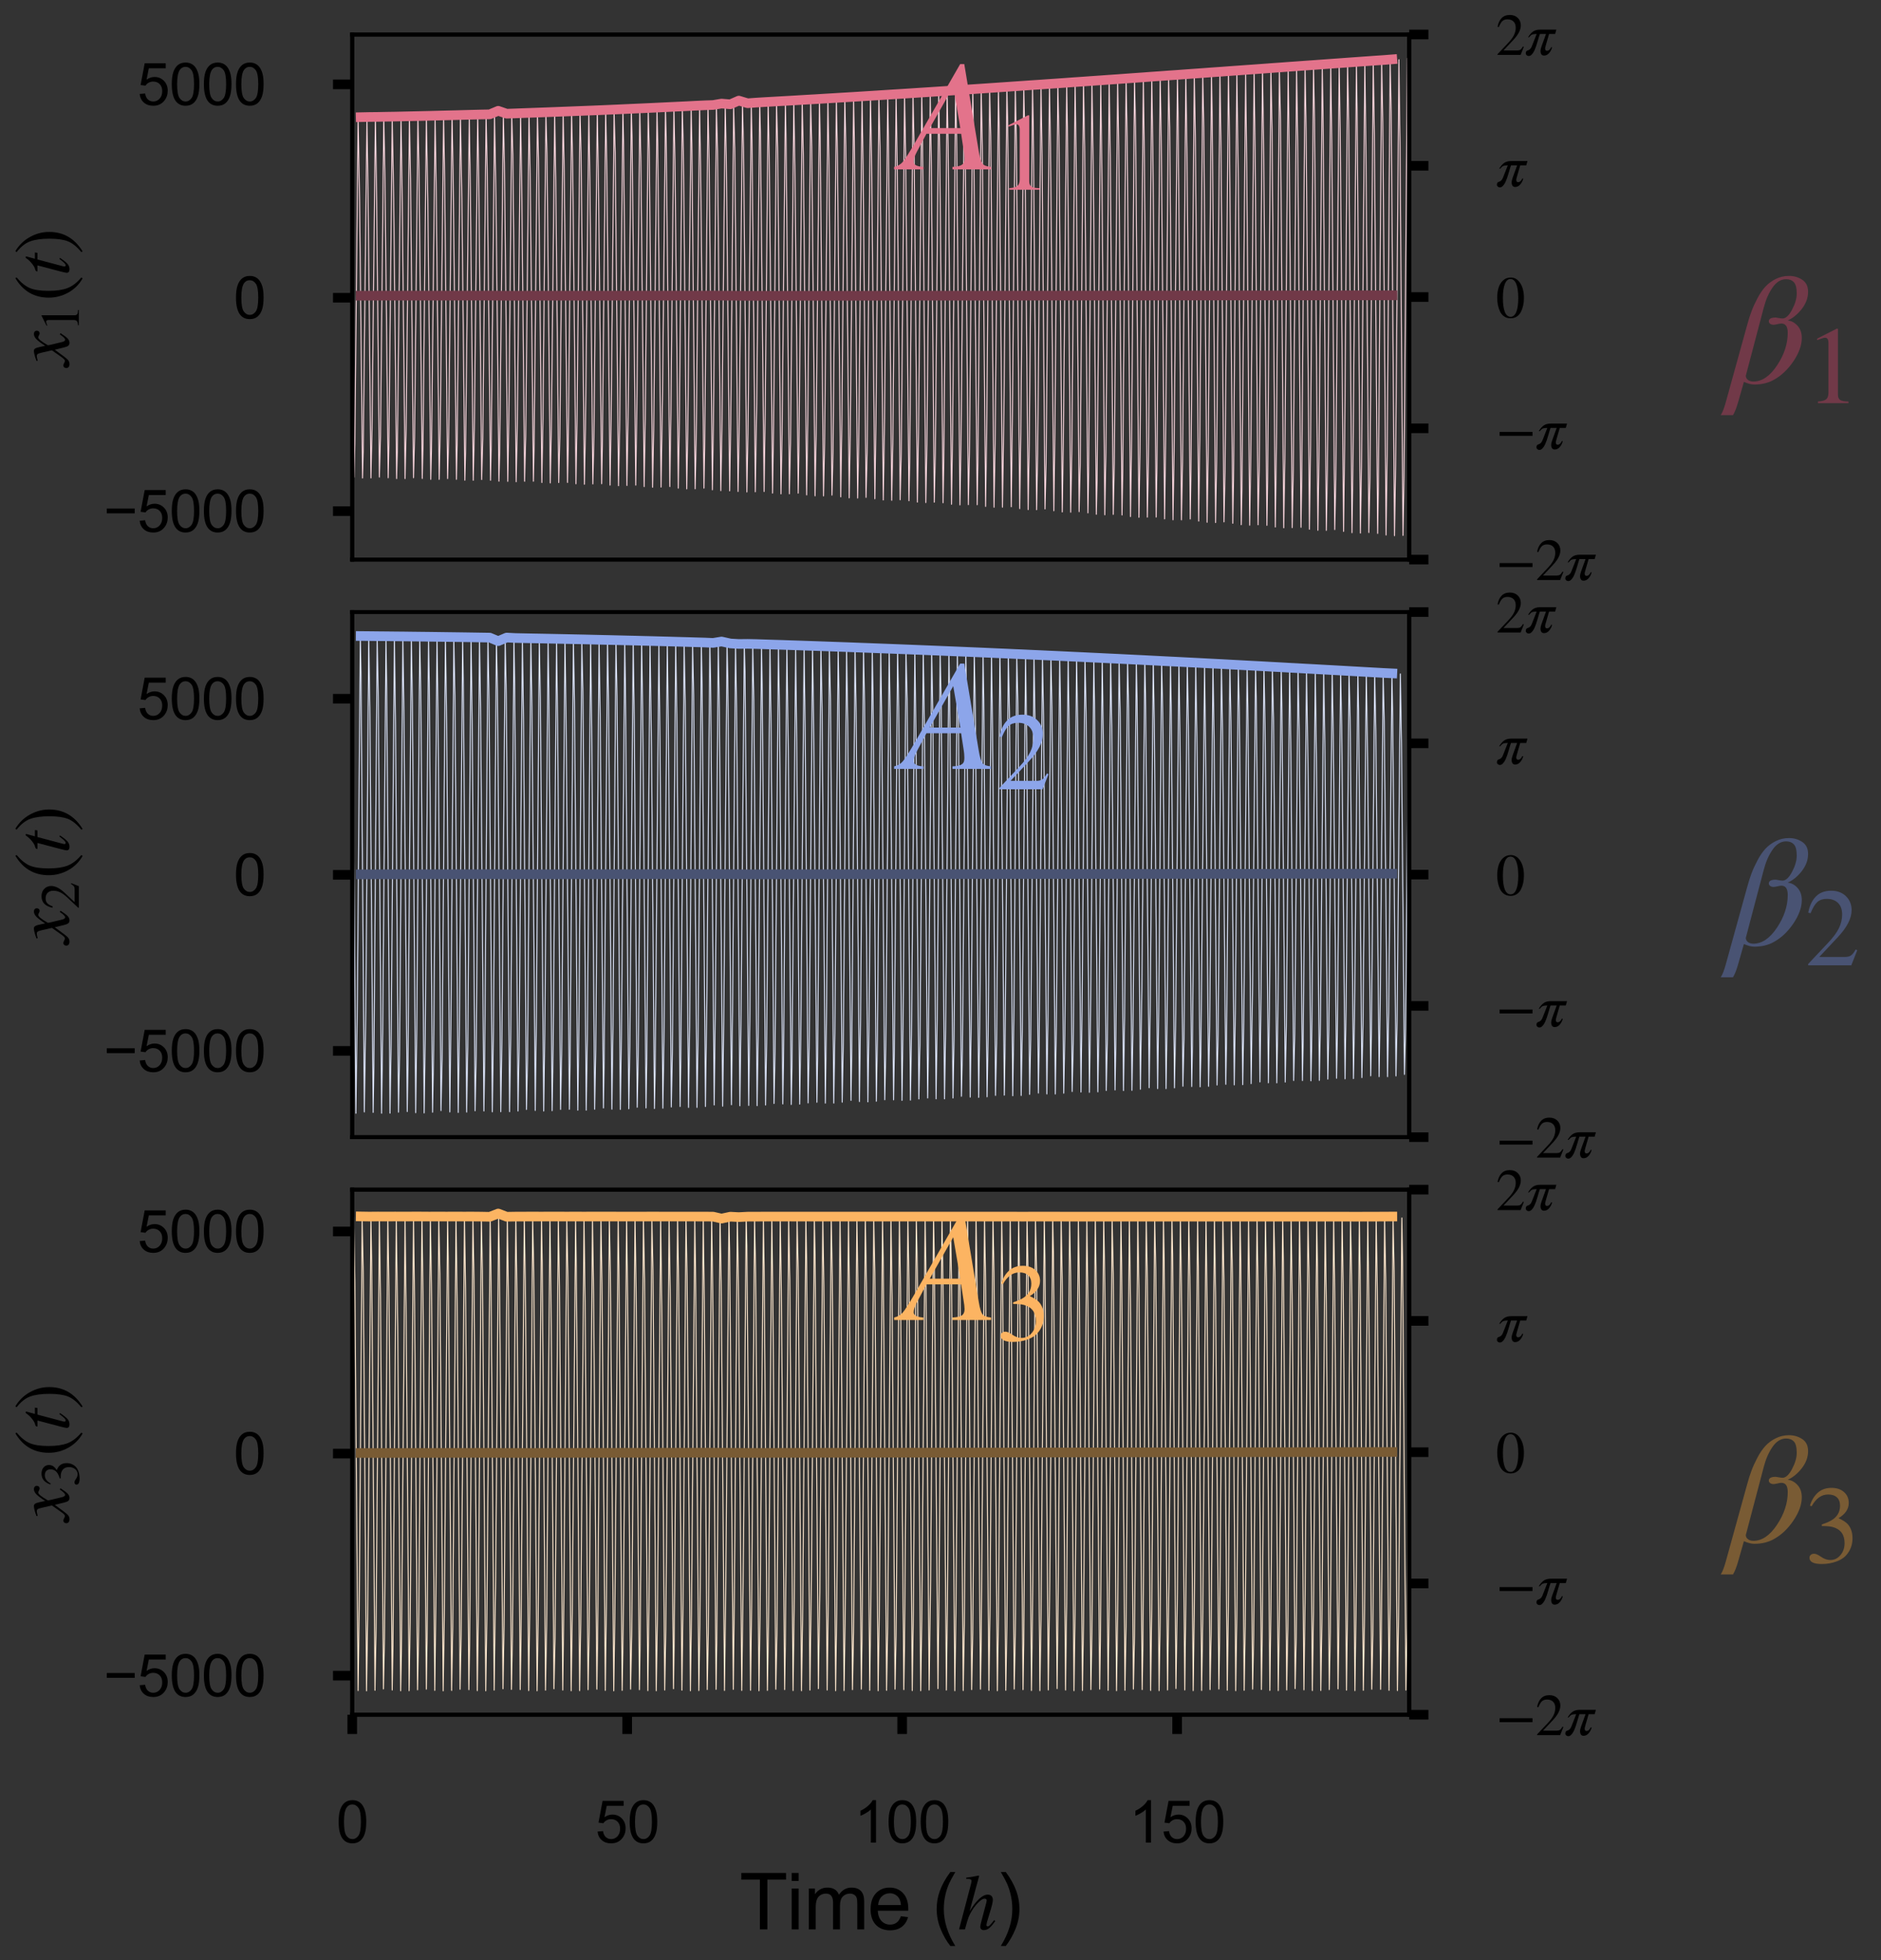 <?xml version="1.0" encoding="utf-8" standalone="no"?>
<!DOCTYPE svg PUBLIC "-//W3C//DTD SVG 1.1//EN"
  "http://www.w3.org/Graphics/SVG/1.1/DTD/svg11.dtd">
<svg xmlns:xlink="http://www.w3.org/1999/xlink" width="97.741pt" height="101.864pt" viewBox="0 0 97.741 101.864" xmlns="http://www.w3.org/2000/svg" version="1.1">
 <rect x="0" y="0" width="97.741" height="101.864" fill="#333333" stroke="none"/>
 <defs>
  <style type="text/css">*{stroke-linejoin: round; stroke-linecap: butt}</style>
 </defs>
 <g id="figure_1">
  <g id="patch_1">
   <path d="M 0 101.864 
L 97.741 101.864 
L 97.741 0 
L 0 0 
L 0 101.864 
z
" style="fill: none"/>
  </g>
  <g id="axes_1">
   <g id="patch_2">
    <path d="M 18.303 29.077 
L 73.225 29.077 
L 73.225 1.794 
L 18.303 1.794 
L 18.303 29.077 
z
" style="fill: none"/>
   </g>
   <g id="matplotlib.axis_1"/>
   <g id="matplotlib.axis_2">
    <g id="ytick_1">
     <g id="line2d_1">
      <defs>
       <path id="m2596f91739" d="M 0 0 
L -1 0 
" style="stroke: #000000; stroke-width: 0.5"/>
      </defs>
      <g>
       <use xlink:href="#m2596f91739" x="18.303" y="26.56" style="stroke: #000000; stroke-width: 0.5"/>
      </g>
     </g>
     <g id="text_1">
      <!-- −5000 -->
      <g transform="translate(5.378 27.634) scale(0.03 -0.03)">
       <defs>
        <path id="ArialMT-2212" d="M 3381 1997 
L 356 1997 
L 356 2522 
L 3381 2522 
L 3381 1997 
z
" transform="scale(0.016)"/>
        <path id="ArialMT-35" d="M 266 1200 
L 856 1250 
Q 922 819 1161 601 
Q 1400 384 1738 384 
Q 2144 384 2425 690 
Q 2706 997 2706 1503 
Q 2706 1984 2436 2262 
Q 2166 2541 1728 2541 
Q 1456 2541 1237 2417 
Q 1019 2294 894 2097 
L 366 2166 
L 809 4519 
L 3088 4519 
L 3088 3981 
L 1259 3981 
L 1013 2750 
Q 1425 3038 1878 3038 
Q 2478 3038 2890 2622 
Q 3303 2206 3303 1553 
Q 3303 931 2941 478 
Q 2500 -78 1738 -78 
Q 1113 -78 717 272 
Q 322 622 266 1200 
z
" transform="scale(0.016)"/>
        <path id="ArialMT-30" d="M 266 2259 
Q 266 3072 433 3567 
Q 600 4063 929 4331 
Q 1259 4600 1759 4600 
Q 2128 4600 2406 4451 
Q 2684 4303 2865 4023 
Q 3047 3744 3150 3342 
Q 3253 2941 3253 2259 
Q 3253 1453 3087 958 
Q 2922 463 2592 192 
Q 2263 -78 1759 -78 
Q 1097 -78 719 397 
Q 266 969 266 2259 
z
M 844 2259 
Q 844 1131 1108 757 
Q 1372 384 1759 384 
Q 2147 384 2411 759 
Q 2675 1134 2675 2259 
Q 2675 3391 2411 3762 
Q 2147 4134 1753 4134 
Q 1366 4134 1134 3806 
Q 844 3388 844 2259 
z
" transform="scale(0.016)"/>
       </defs>
       <use xlink:href="#ArialMT-2212"/>
       <use xlink:href="#ArialMT-35" x="58.398"/>
       <use xlink:href="#ArialMT-30" x="114.014"/>
       <use xlink:href="#ArialMT-30" x="169.629"/>
       <use xlink:href="#ArialMT-30" x="225.244"/>
      </g>
     </g>
    </g>
    <g id="ytick_2">
     <g id="line2d_2">
      <g>
       <use xlink:href="#m2596f91739" x="18.303" y="15.472" style="stroke: #000000; stroke-width: 0.5"/>
      </g>
     </g>
     <g id="text_2">
      <!-- 0 -->
      <g transform="translate(12.135 16.546) scale(0.03 -0.03)">
       <use xlink:href="#ArialMT-30"/>
      </g>
     </g>
    </g>
    <g id="ytick_3">
     <g id="line2d_3">
      <g>
       <use xlink:href="#m2596f91739" x="18.303" y="4.384" style="stroke: #000000; stroke-width: 0.5"/>
      </g>
     </g>
     <g id="text_3">
      <!-- 5000 -->
      <g transform="translate(7.13 5.458) scale(0.03 -0.03)">
       <use xlink:href="#ArialMT-35"/>
       <use xlink:href="#ArialMT-30" x="55.615"/>
       <use xlink:href="#ArialMT-30" x="111.23"/>
       <use xlink:href="#ArialMT-30" x="166.846"/>
      </g>
     </g>
    </g>
    <g id="text_4">
     <!-- $x_1(t)$ -->
     <g transform="translate(3.583 19.015) rotate(-90) scale(0.04 -0.04)">
      <defs>
       <path id="STIXGeneral-Italic-78" d="M 1555 2272 
L 1632 1907 
Q 1971 2426 2179 2624 
Q 2387 2822 2598 2822 
Q 2714 2822 2787 2755 
Q 2861 2688 2861 2585 
Q 2861 2483 2800 2419 
Q 2739 2355 2643 2355 
Q 2586 2355 2490 2409 
Q 2394 2464 2310 2464 
Q 2125 2464 1683 1690 
Q 1683 1606 1734 1402 
L 1939 544 
Q 2003 282 2131 282 
Q 2234 282 2432 538 
Q 2451 563 2476 598 
Q 2502 634 2521 662 
Q 2541 691 2566 717 
L 2662 659 
Q 2387 230 2227 80 
Q 2067 -70 1882 -70 
Q 1728 -70 1645 26 
Q 1562 122 1504 365 
L 1318 1126 
L 755 365 
Q 557 96 432 13 
Q 307 -70 147 -70 
Q 0 -70 -86 0 
Q -173 70 -173 198 
Q -173 294 -112 361 
Q -51 429 45 429 
Q 122 429 250 358 
Q 346 301 416 301 
Q 525 301 742 614 
L 1267 1357 
L 1088 2150 
Q 1024 2432 969 2509 
Q 915 2586 794 2586 
Q 717 2586 544 2541 
L 429 2509 
L 410 2611 
L 480 2637 
Q 992 2822 1229 2822 
Q 1350 2822 1420 2707 
Q 1491 2592 1555 2272 
z
" transform="scale(0.016)"/>
       <path id="STIXGeneral-Regular-31" d="M 2522 0 
L 755 0 
L 755 96 
Q 1107 115 1235 227 
Q 1363 339 1363 608 
L 1363 3482 
Q 1363 3795 1171 3795 
Q 1082 3795 883 3718 
L 710 3654 
L 710 3744 
L 1856 4326 
L 1914 4307 
L 1914 486 
Q 1914 275 2042 185 
Q 2170 96 2522 96 
L 2522 0 
z
" transform="scale(0.016)"/>
       <path id="STIXGeneral-Regular-28" d="M 1946 -1030 
L 1869 -1133 
Q 1126 -710 716 32 
Q 307 774 307 1613 
Q 307 3386 1888 4326 
L 1946 4224 
Q 1293 3667 1075 3126 
Q 858 2586 858 1632 
Q 858 685 1082 96 
Q 1306 -493 1946 -1030 
z
" transform="scale(0.016)"/>
       <path id="STIXGeneral-Italic-74" d="M 1894 2739 
L 1862 2534 
L 1325 2534 
L 768 435 
Q 755 384 755 346 
Q 755 243 851 243 
Q 928 243 1030 342 
Q 1133 442 1370 749 
L 1453 704 
Q 1158 256 969 93 
Q 781 -70 538 -70 
Q 243 -70 243 166 
Q 243 230 346 640 
L 845 2534 
L 365 2534 
L 358 2573 
Q 358 2688 570 2733 
Q 730 2771 992 2979 
Q 1254 3187 1421 3437 
Q 1459 3494 1510 3494 
Q 1568 3494 1568 3443 
Q 1568 3411 1562 3398 
L 1382 2739 
L 1894 2739 
z
" transform="scale(0.016)"/>
       <path id="STIXGeneral-Regular-29" d="M 186 4224 
L 262 4326 
Q 992 3891 1408 3148 
Q 1824 2406 1824 1581 
Q 1824 -166 243 -1133 
L 186 -1030 
Q 845 -486 1059 54 
Q 1274 595 1274 1562 
Q 1274 2534 1059 3120 
Q 845 3706 186 4224 
z
" transform="scale(0.016)"/>
      </defs>
      <use xlink:href="#STIXGeneral-Italic-78" transform="translate(0 0.406)"/>
      <use xlink:href="#STIXGeneral-Regular-31" transform="translate(44.4 -12.822) scale(0.7)"/>
      <use xlink:href="#STIXGeneral-Regular-28" transform="translate(83.809 0.406)"/>
      <use xlink:href="#STIXGeneral-Italic-74" transform="translate(117.109 0.406)"/>
      <use xlink:href="#STIXGeneral-Regular-29" transform="translate(144.909 0.406)"/>
     </g>
    </g>
   </g>
   <g id="line2d_4">
    <path d="M 18.303 18.275 
L 18.399 24.799 
L 18.437 23.051 
L 18.608 6.116 
L 18.685 10.375 
L 18.837 24.84 
L 18.875 23.412 
L 19.066 6.144 
L 19.123 9.85 
L 19.275 24.837 
L 19.332 22.252 
L 19.504 6.082 
L 19.561 9.349 
L 19.714 24.792 
L 19.771 22.681 
L 19.942 6.063 
L 19.999 8.877 
L 20.171 24.829 
L 20.209 23.077 
L 20.381 6.085 
L 20.457 10.357 
L 20.609 24.871 
L 20.647 23.438 
L 20.838 6.113 
L 20.895 9.831 
L 21.048 24.87 
L 21.105 22.274 
L 21.276 6.049 
L 21.333 9.33 
L 21.486 24.826 
L 21.543 22.704 
L 21.715 6.027 
L 21.772 8.855 
L 21.943 24.865 
L 21.981 23.103 
L 22.153 6.048 
L 22.229 10.341 
L 22.382 24.909 
L 22.42 23.467 
L 22.61 6.074 
L 22.667 9.812 
L 22.82 24.911 
L 22.877 22.298 
L 23.049 6.007 
L 23.106 9.307 
L 23.258 24.869 
L 23.315 22.732 
L 23.487 5.984 
L 23.544 8.829 
L 23.716 24.908 
L 23.754 23.134 
L 23.925 6.002 
L 24.001 10.323 
L 24.154 24.954 
L 24.192 23.501 
L 24.383 6.029 
L 24.44 9.792 
L 24.592 24.958 
L 24.649 22.325 
L 24.821 5.961 
L 24.878 9.285 
L 25.03 24.919 
L 25.088 22.761 
L 25.259 5.934 
L 25.316 8.804 
L 25.488 24.958 
L 25.526 23.166 
L 25.697 5.949 
L 25.774 10.308 
L 25.926 25.007 
L 25.964 23.538 
L 26.155 5.977 
L 26.212 8.466 
L 26.383 25.015 
L 26.441 21.753 
L 26.593 5.968 
L 26.65 8.034 
L 26.822 25.034 
L 26.879 22.233 
L 27.05 5.904 
L 27.108 9.395 
L 27.26 25.01 
L 27.317 22.682 
L 27.489 5.862 
L 27.546 8.903 
L 27.717 25.009 
L 27.756 23.101 
L 27.927 5.862 
L 27.984 8.438 
L 28.156 25.074 
L 28.213 21.775 
L 28.365 5.905 
L 28.423 8.002 
L 28.594 25.096 
L 28.651 22.258 
L 28.823 5.843 
L 28.88 9.375 
L 29.032 25.075 
L 29.09 22.712 
L 29.261 5.798 
L 29.318 8.878 
L 29.49 25.071 
L 29.528 23.136 
L 29.699 5.794 
L 29.756 8.407 
L 29.928 25.14 
L 29.985 21.798 
L 30.138 5.835 
L 30.195 7.967 
L 30.366 25.165 
L 30.423 22.286 
L 30.595 5.777 
L 30.652 9.354 
L 30.805 25.148 
L 30.862 22.745 
L 31.033 5.728 
L 31.09 8.852 
L 31.262 25.137 
L 31.3 23.173 
L 31.472 5.722 
L 31.529 8.378 
L 31.7 25.21 
L 31.757 21.819 
L 31.91 5.758 
L 31.967 7.934 
L 32.139 25.24 
L 32.196 22.312 
L 32.367 5.705 
L 32.405 7.52 
L 32.577 25.227 
L 32.653 20.766 
L 32.806 5.651 
L 32.844 7.139 
L 33.034 25.21 
L 33.091 21.315 
L 33.244 5.641 
L 33.301 8.348 
L 33.473 25.287 
L 33.53 21.84 
L 33.682 5.675 
L 33.739 7.898 
L 33.911 25.32 
L 33.968 22.338 
L 34.14 5.629 
L 34.178 7.48 
L 34.349 25.31 
L 34.425 20.773 
L 34.578 5.572 
L 34.616 7.095 
L 34.806 25.285 
L 34.864 21.326 
L 35.016 5.557 
L 35.073 8.322 
L 35.245 25.367 
L 35.302 21.856 
L 35.454 5.585 
L 35.512 7.865 
L 35.683 25.405 
L 35.74 22.359 
L 35.912 5.548 
L 35.95 7.441 
L 36.121 25.401 
L 36.179 22.835 
L 36.35 5.485 
L 36.407 8.788 
L 36.579 25.366 
L 36.617 23.281 
L 36.788 5.466 
L 36.846 8.296 
L 37.017 25.452 
L 37.074 21.87 
L 37.227 5.491 
L 37.284 7.834 
L 37.455 25.496 
L 37.513 22.38 
L 37.684 5.464 
L 37.741 8.151 
L 37.913 25.507 
L 37.97 22.023 
L 38.122 5.463 
L 38.18 7.695 
L 38.351 25.54 
L 38.408 22.528 
L 38.58 5.403 
L 38.637 7.688 
L 38.808 25.565 
L 38.866 22.532 
L 39.037 5.38 
L 39.075 7.261 
L 39.247 25.557 
L 39.323 20.93 
L 39.475 5.319 
L 39.513 6.868 
L 39.704 25.54 
L 39.761 21.495 
L 39.914 5.303 
L 39.971 8.122 
L 40.142 25.624 
L 40.2 22.036 
L 40.352 5.331 
L 40.409 7.657 
L 40.581 25.664 
L 40.638 22.55 
L 40.809 5.287 
L 40.847 7.223 
L 41.019 25.661 
L 41.076 23.035 
L 41.248 5.222 
L 41.305 8.607 
L 41.476 25.628 
L 41.514 23.49 
L 41.686 5.2 
L 41.743 8.105 
L 41.915 25.719 
L 41.972 22.039 
L 42.124 5.222 
L 42.181 7.632 
L 42.353 25.767 
L 42.41 22.56 
L 42.582 5.193 
L 42.62 7.191 
L 42.791 25.77 
L 42.848 23.054 
L 43.02 5.121 
L 43.077 8.601 
L 43.23 25.729 
L 43.287 23.517 
L 43.458 5.092 
L 43.515 8.09 
L 43.687 25.819 
L 43.744 22.039 
L 43.897 5.108 
L 43.954 7.609 
L 44.125 25.873 
L 44.182 22.569 
L 44.354 5.097 
L 44.392 7.159 
L 44.563 25.882 
L 44.621 23.07 
L 44.792 5.018 
L 44.849 8.6 
L 45.002 25.847 
L 45.059 23.542 
L 45.23 4.982 
L 45.288 8.082 
L 45.459 25.919 
L 45.516 22.032 
L 45.669 4.991 
L 45.726 7.592 
L 45.897 25.981 
L 45.955 22.57 
L 46.126 4.998 
L 46.164 7.132 
L 46.336 25.999 
L 46.393 23.081 
L 46.564 4.91 
L 46.622 8.603 
L 46.774 25.971 
L 46.831 23.562 
L 47.003 4.868 
L 47.06 8.075 
L 47.231 26.022 
L 47.27 24.01 
L 47.441 4.87 
L 47.498 7.577 
L 47.67 26.092 
L 47.727 22.567 
L 47.898 4.899 
L 47.937 7.11 
L 48.108 26.116 
L 48.165 23.086 
L 48.337 4.804 
L 48.394 8.616 
L 48.546 26.096 
L 48.604 23.576 
L 48.775 4.753 
L 48.832 8.079 
L 49.004 26.125 
L 49.042 24.033 
L 49.213 4.747 
L 49.27 7.571 
L 49.442 26.203 
L 49.499 22.555 
L 49.652 4.785 
L 49.709 7.093 
L 49.88 26.237 
L 49.937 23.085 
L 50.109 4.695 
L 50.166 8.634 
L 50.319 26.225 
L 50.376 23.585 
L 50.547 4.636 
L 50.604 8.087 
L 50.776 26.229 
L 50.814 24.053 
L 50.986 4.622 
L 51.043 7.569 
L 51.214 26.316 
L 51.271 22.539 
L 51.424 4.652 
L 51.481 7.081 
L 51.653 26.358 
L 51.71 23.077 
L 51.881 4.588 
L 51.919 6.627 
L 52.091 26.355 
L 52.167 21.337 
L 52.32 4.519 
L 52.358 6.207 
L 52.548 26.333 
L 52.605 21.936 
L 52.758 4.495 
L 52.815 7.575 
L 52.987 26.43 
L 53.044 22.513 
L 53.196 4.516 
L 53.253 7.076 
L 53.425 26.481 
L 53.482 23.063 
L 53.654 4.479 
L 53.692 6.61 
L 53.863 26.487 
L 53.92 23.584 
L 54.092 4.4 
L 54.149 8.126 
L 54.301 26.446 
L 54.359 24.072 
L 54.53 4.368 
L 54.587 7.588 
L 54.759 26.541 
L 54.816 22.479 
L 54.968 4.38 
L 55.026 7.079 
L 55.197 26.603 
L 55.254 23.039 
L 55.426 4.373 
L 55.464 6.602 
L 55.635 26.618 
L 55.693 23.57 
L 55.864 4.284 
L 55.921 8.16 
L 56.074 26.588 
L 56.131 24.07 
L 56.302 4.24 
L 56.36 7.61 
L 56.531 26.653 
L 56.569 24.537 
L 56.741 4.243 
L 56.817 9.403 
L 56.969 26.725 
L 57.007 24.97 
L 57.198 4.268 
L 57.255 8.79 
L 57.408 26.751 
L 57.465 23.55 
L 57.636 4.168 
L 57.694 8.201 
L 57.846 26.73 
L 57.903 24.062 
L 58.075 4.114 
L 58.132 7.64 
L 58.303 26.762 
L 58.341 24.541 
L 58.513 4.107 
L 58.57 7.108 
L 58.742 26.845 
L 58.799 22.966 
L 58.951 4.145 
L 59.008 6.609 
L 59.18 26.882 
L 59.237 23.52 
L 59.409 4.054 
L 59.466 8.254 
L 59.618 26.873 
L 59.675 24.044 
L 59.847 3.988 
L 59.904 7.679 
L 60.076 26.869 
L 60.114 24.536 
L 60.285 3.969 
L 60.342 7.134 
L 60.514 26.964 
L 60.571 22.916 
L 60.724 3.997 
L 60.781 6.622 
L 60.952 27.012 
L 61.009 23.482 
L 61.181 3.943 
L 61.219 6.143 
L 61.391 27.014 
L 61.448 24.017 
L 61.619 3.866 
L 61.676 7.73 
L 61.848 26.971 
L 61.886 24.521 
L 62.058 3.835 
L 62.115 7.173 
L 62.286 27.079 
L 62.343 22.853 
L 62.496 3.851 
L 62.553 6.648 
L 62.724 27.139 
L 62.782 23.431 
L 62.953 3.836 
L 62.991 6.156 
L 63.163 27.154 
L 63.22 23.98 
L 63.391 3.745 
L 63.449 7.79 
L 63.601 27.12 
L 63.658 24.498 
L 63.83 3.702 
L 63.887 7.221 
L 64.058 27.191 
L 64.097 24.981 
L 64.268 3.707 
L 64.344 9.106 
L 64.497 27.265 
L 64.535 25.428 
L 64.725 3.733 
L 64.783 8.471 
L 64.935 27.291 
L 64.992 23.934 
L 65.164 3.63 
L 65.221 7.862 
L 65.373 27.27 
L 65.431 24.464 
L 65.602 3.574 
L 65.659 7.281 
L 65.831 27.298 
L 65.869 24.96 
L 66.04 3.564 
L 66.098 6.729 
L 66.269 27.386 
L 66.326 23.3 
L 66.479 3.602 
L 66.536 6.209 
L 66.707 27.426 
L 66.764 23.875 
L 66.936 3.516 
L 66.993 7.944 
L 67.146 27.417 
L 67.203 24.42 
L 67.374 3.446 
L 67.431 7.349 
L 67.603 27.401 
L 67.641 24.931 
L 67.813 3.425 
L 67.87 6.784 
L 68.041 27.502 
L 68.098 23.217 
L 68.251 3.45 
L 68.308 6.252 
L 68.48 27.556 
L 68.537 23.805 
L 68.708 3.41 
L 68.746 5.753 
L 68.918 27.561 
L 68.975 24.363 
L 69.147 3.326 
L 69.204 7.433 
L 69.356 27.519 
L 69.413 24.888 
L 69.585 3.29 
L 69.642 6.854 
L 69.814 27.613 
L 69.871 23.12 
L 70.023 3.301 
L 70.08 6.306 
L 70.252 27.682 
L 70.309 23.723 
L 70.481 3.309 
L 70.519 5.792 
L 70.69 27.702 
L 70.747 24.296 
L 70.919 3.21 
L 70.976 7.527 
L 71.128 27.673 
L 71.186 24.836 
L 71.357 3.159 
L 71.414 6.934 
L 71.586 27.719 
L 71.624 25.341 
L 71.795 3.157 
L 71.853 6.372 
L 72.024 27.802 
L 72.081 23.629 
L 72.234 3.203 
L 72.291 5.844 
L 72.462 27.837 
L 72.52 24.215 
L 72.691 3.101 
L 72.748 7.636 
L 72.901 27.824 
L 72.958 24.77 
L 73.129 3.034 
L 73.187 7.028 
L 73.225 12.936 
L 73.225 12.936 
" clip-path="url(#p65429386c8)" style="fill: none; stroke: #f9d5dd; stroke-width: 0.05; stroke-linecap: square"/>
   </g>
   <g id="line2d_5">
    <path d="M 18.742 6.088 
L 19.18 6.079 
L 19.637 6.074 
L 20.076 6.065 
L 20.533 6.058 
L 20.971 6.048 
L 21.429 6.038 
L 21.867 6.028 
L 22.305 6.018 
L 22.763 6.006 
L 23.201 5.995 
L 23.658 5.984 
L 24.097 5.972 
L 24.554 5.96 
L 24.992 5.949 
L 25.45 5.941 
L 25.888 5.757 
L 26.326 5.908 
L 26.784 5.892 
L 27.222 5.875 
L 27.679 5.859 
L 28.118 5.843 
L 28.575 5.826 
L 29.013 5.809 
L 29.452 5.792 
L 29.909 5.774 
L 30.347 5.757 
L 30.805 5.739 
L 31.243 5.721 
L 31.7 5.701 
L 32.139 5.682 
L 32.596 5.661 
L 33.034 5.641 
L 33.473 5.622 
L 33.93 5.601 
L 34.368 5.58 
L 34.826 5.558 
L 35.264 5.537 
L 35.721 5.515 
L 36.16 5.492 
L 36.617 5.471 
L 37.055 5.456 
L 37.493 5.382 
L 37.951 5.42 
L 38.389 5.227 
L 38.847 5.365 
L 39.285 5.332 
L 39.742 5.304 
L 40.18 5.279 
L 40.619 5.254 
L 41.076 5.228 
L 41.514 5.202 
L 41.972 5.175 
L 42.41 5.15 
L 42.867 5.122 
L 43.306 5.096 
L 43.763 5.068 
L 44.201 5.042 
L 44.64 5.015 
L 45.097 4.986 
L 45.535 4.959 
L 45.993 4.929 
L 46.431 4.901 
L 46.888 4.873 
L 47.327 4.845 
L 47.765 4.816 
L 48.222 4.787 
L 48.661 4.758 
L 49.118 4.728 
L 49.556 4.698 
L 50.014 4.668 
L 50.452 4.639 
L 50.909 4.609 
L 51.348 4.579 
L 51.786 4.549 
L 52.243 4.518 
L 52.682 4.487 
L 53.139 4.456 
L 53.577 4.425 
L 54.035 4.395 
L 54.473 4.364 
L 54.93 4.333 
L 55.369 4.302 
L 55.807 4.27 
L 56.264 4.239 
L 56.703 4.207 
L 57.16 4.176 
L 57.598 4.144 
L 58.056 4.113 
L 58.494 4.081 
L 58.932 4.049 
L 59.39 4.017 
L 59.828 3.984 
L 60.285 3.953 
L 60.724 3.92 
L 61.181 3.889 
L 61.619 3.856 
L 62.077 3.824 
L 62.515 3.793 
L 62.953 3.76 
L 63.411 3.728 
L 63.849 3.695 
L 64.306 3.663 
L 64.744 3.631 
L 65.202 3.599 
L 65.64 3.567 
L 66.078 3.534 
L 66.536 3.502 
L 66.974 3.469 
L 67.431 3.437 
L 67.87 3.405 
L 68.327 3.373 
L 68.765 3.341 
L 69.223 3.308 
L 69.661 3.277 
L 70.099 3.245 
L 70.557 3.212 
L 70.995 3.181 
L 71.452 3.148 
L 71.891 3.119 
L 72.348 3.083 
" clip-path="url(#p65429386c8)" style="fill: none; stroke: #e3738b; stroke-width: 0.5; stroke-linecap: square"/>
   </g>
   <g id="patch_3">
    <path d="M 18.303 29.077 
L 18.303 1.794 
" style="fill: none; stroke: #000000; stroke-width: 0.2; stroke-linejoin: miter; stroke-linecap: square"/>
   </g>
   <g id="patch_4">
    <path d="M 73.225 29.077 
L 73.225 1.794 
" style="fill: none; stroke: #000000; stroke-width: 0.2; stroke-linejoin: miter; stroke-linecap: square"/>
   </g>
   <g id="patch_5">
    <path d="M 18.303 29.077 
L 73.225 29.077 
" style="fill: none; stroke: #000000; stroke-width: 0.2; stroke-linejoin: miter; stroke-linecap: square"/>
   </g>
   <g id="patch_6">
    <path d="M 18.303 1.794 
L 73.225 1.794 
" style="fill: none; stroke: #000000; stroke-width: 0.2; stroke-linejoin: miter; stroke-linecap: square"/>
   </g>
   <g id="text_5">
    <!-- $A_1$ -->
    <g style="fill: #e3738b" transform="translate(46.878 8.819) scale(0.08 -0.08)">
     <defs>
      <path id="STIXGeneral-Italic-41" d="M 3610 0 
L 2042 0 
L 2042 102 
Q 2330 115 2432 192 
Q 2534 269 2534 442 
Q 2534 493 2522 608 
L 2394 1446 
L 986 1446 
L 608 736 
Q 467 474 467 314 
Q 467 122 864 102 
L 864 0 
L -326 0 
L -326 102 
Q -109 147 28 307 
Q 166 467 531 1101 
L 2355 4275 
L 2522 4275 
L 3110 736 
Q 3174 339 3264 230 
Q 3354 122 3610 102 
L 3610 0 
z
M 2362 1677 
L 2074 3360 
L 1120 1677 
L 2362 1677 
z
" transform="scale(0.016)"/>
     </defs>
     <use xlink:href="#STIXGeneral-Italic-41" transform="translate(0 0.203)"/>
     <use xlink:href="#STIXGeneral-Regular-31" transform="translate(61.1 -13.025) scale(0.7)"/>
    </g>
   </g>
   <g id="text_6">
    <!-- $\beta_1$ -->
    <g style="fill: #713948" transform="translate(89.741 19.907) scale(0.08 -0.08)">
     <defs>
      <path id="STIXGeneral-Italic-3b2" d="M -58 -813 
L 819 2355 
Q 902 2662 995 2908 
Q 1088 3155 1235 3433 
Q 1382 3712 1555 3901 
Q 1728 4090 1977 4214 
Q 2227 4339 2515 4339 
Q 2816 4339 3053 4182 
Q 3290 4026 3290 3693 
Q 3290 3328 3037 3001 
Q 2784 2675 2470 2534 
L 2470 2528 
Q 2682 2509 2858 2320 
Q 3034 2131 3034 1818 
Q 3034 1376 2694 873 
Q 2355 371 1901 122 
Q 1562 -70 1107 -70 
Q 922 -70 685 38 
L 442 -813 
Q 352 -1126 243 -1312 
L -256 -1312 
Q -154 -1158 -58 -813 
z
M 1491 3053 
L 762 288 
Q 762 186 848 118 
Q 934 51 1069 51 
Q 1594 51 2029 704 
Q 2464 1357 2464 2029 
Q 2464 2406 2208 2406 
Q 2150 2406 2044 2380 
Q 1939 2355 1888 2355 
Q 1805 2355 1750 2396 
Q 1696 2438 1696 2496 
Q 1696 2650 1978 2650 
Q 1997 2650 2099 2630 
Q 2202 2611 2253 2611 
Q 2451 2611 2640 2969 
Q 2829 3328 2829 3622 
Q 2829 3962 2713 4083 
Q 2598 4205 2400 4205 
Q 2080 4205 1846 3865 
Q 1613 3526 1491 3053 
z
" transform="scale(0.016)"/>
     </defs>
     <use xlink:href="#STIXGeneral-Italic-3b2" transform="translate(0 0.203)"/>
     <use xlink:href="#STIXGeneral-Regular-31" transform="translate(50.6 -13.025) scale(0.7)"/>
    </g>
   </g>
  </g>
  <g id="axes_2">
   <g id="patch_7">
    <path d="M 18.303 59.089 
L 73.225 59.089 
L 73.225 31.805 
L 18.303 31.805 
L 18.303 59.089 
z
" style="fill: none"/>
   </g>
   <g id="matplotlib.axis_3"/>
   <g id="matplotlib.axis_4">
    <g id="ytick_4">
     <g id="line2d_6">
      <g>
       <use xlink:href="#m2596f91739" x="18.303" y="54.608" style="stroke: #000000; stroke-width: 0.5"/>
      </g>
     </g>
     <g id="text_7">
      <!-- −5000 -->
      <g transform="translate(5.378 55.682) scale(0.03 -0.03)">
       <use xlink:href="#ArialMT-2212"/>
       <use xlink:href="#ArialMT-35" x="58.398"/>
       <use xlink:href="#ArialMT-30" x="114.014"/>
       <use xlink:href="#ArialMT-30" x="169.629"/>
       <use xlink:href="#ArialMT-30" x="225.244"/>
      </g>
     </g>
    </g>
    <g id="ytick_5">
     <g id="line2d_7">
      <g>
       <use xlink:href="#m2596f91739" x="18.303" y="45.459" style="stroke: #000000; stroke-width: 0.5"/>
      </g>
     </g>
     <g id="text_8">
      <!-- 0 -->
      <g transform="translate(12.135 46.532) scale(0.03 -0.03)">
       <use xlink:href="#ArialMT-30"/>
      </g>
     </g>
    </g>
    <g id="ytick_6">
     <g id="line2d_8">
      <g>
       <use xlink:href="#m2596f91739" x="18.303" y="36.309" style="stroke: #000000; stroke-width: 0.5"/>
      </g>
     </g>
     <g id="text_9">
      <!-- 5000 -->
      <g transform="translate(7.13 37.383) scale(0.03 -0.03)">
       <use xlink:href="#ArialMT-35"/>
       <use xlink:href="#ArialMT-30" x="55.615"/>
       <use xlink:href="#ArialMT-30" x="111.23"/>
       <use xlink:href="#ArialMT-30" x="166.846"/>
      </g>
     </g>
    </g>
    <g id="text_10">
     <!-- $x_2(t)$ -->
     <g transform="translate(3.583 49.027) rotate(-90) scale(0.04 -0.04)">
      <defs>
       <path id="STIXGeneral-Regular-32" d="M 3034 877 
L 2688 0 
L 186 0 
L 186 77 
L 1325 1286 
Q 1773 1754 1965 2144 
Q 2157 2534 2157 2950 
Q 2157 3379 1920 3616 
Q 1683 3853 1267 3853 
Q 922 3853 720 3673 
Q 518 3494 326 3021 
L 192 3053 
Q 301 3648 630 3987 
Q 960 4326 1523 4326 
Q 2054 4326 2380 4006 
Q 2707 3686 2707 3200 
Q 2707 2477 1888 1613 
L 832 486 
L 2330 486 
Q 2541 486 2665 569 
Q 2790 653 2944 915 
L 3034 877 
z
" transform="scale(0.016)"/>
      </defs>
      <use xlink:href="#STIXGeneral-Italic-78" transform="translate(0 0.406)"/>
      <use xlink:href="#STIXGeneral-Regular-32" transform="translate(44.4 -12.822) scale(0.7)"/>
      <use xlink:href="#STIXGeneral-Regular-28" transform="translate(83.809 0.406)"/>
      <use xlink:href="#STIXGeneral-Italic-74" transform="translate(117.109 0.406)"/>
      <use xlink:href="#STIXGeneral-Regular-29" transform="translate(144.909 0.406)"/>
     </g>
    </g>
   </g>
   <g id="line2d_9">
    <path d="M 18.303 33.93 
L 18.494 57.849 
L 18.57 51.856 
L 18.723 33.056 
L 18.761 35.138 
L 18.932 57.78 
L 19.009 52.502 
L 19.161 33.046 
L 19.218 36.791 
L 19.39 57.805 
L 19.428 55.447 
L 19.599 33.084 
L 19.656 36.257 
L 19.828 57.849 
L 19.885 53.709 
L 20.057 33.161 
L 20.095 35.76 
L 20.266 57.844 
L 20.323 54.265 
L 20.495 33.087 
L 20.552 37.573 
L 20.705 57.791 
L 20.762 54.786 
L 20.933 33.062 
L 20.99 36.998 
L 21.162 57.76 
L 21.2 55.271 
L 21.372 33.084 
L 21.429 36.455 
L 21.6 57.819 
L 21.657 53.494 
L 21.81 33.155 
L 21.867 35.947 
L 22.039 57.831 
L 22.096 54.059 
L 22.267 33.13 
L 22.305 35.478 
L 22.477 57.794 
L 22.534 54.591 
L 22.706 33.088 
L 22.763 37.213 
L 22.915 57.71 
L 22.972 55.087 
L 23.144 33.095 
L 23.201 36.659 
L 23.373 57.781 
L 23.43 53.273 
L 23.582 33.149 
L 23.639 36.141 
L 23.811 57.808 
L 23.868 53.848 
L 24.039 33.181 
L 24.078 35.659 
L 24.249 57.787 
L 24.306 54.39 
L 24.478 33.124 
L 24.535 37.433 
L 24.687 57.719 
L 24.745 54.896 
L 24.916 33.115 
L 24.973 36.871 
L 25.145 57.732 
L 25.183 55.365 
L 25.354 33.153 
L 25.412 36.343 
L 25.583 57.775 
L 25.64 53.628 
L 25.793 33.239 
L 25.85 35.849 
L 26.021 57.77 
L 26.079 54.18 
L 26.25 33.209 
L 26.307 36.047 
L 26.479 57.767 
L 26.536 53.958 
L 26.707 33.203 
L 26.746 35.577 
L 26.917 57.733 
L 26.974 54.488 
L 27.146 33.159 
L 27.203 37.318 
L 27.355 57.652 
L 27.413 54.982 
L 27.584 33.163 
L 27.641 36.767 
L 27.813 57.703 
L 27.87 53.163 
L 28.022 33.214 
L 28.079 36.251 
L 28.251 57.733 
L 28.308 53.736 
L 28.48 33.266 
L 28.518 35.77 
L 28.689 57.715 
L 28.746 54.276 
L 28.918 33.206 
L 28.975 37.549 
L 29.128 57.65 
L 29.185 54.781 
L 29.356 33.194 
L 29.413 36.988 
L 29.585 57.643 
L 29.623 55.25 
L 29.795 33.229 
L 29.852 36.461 
L 30.023 57.689 
L 30.08 53.51 
L 30.233 33.311 
L 30.29 35.969 
L 30.462 57.688 
L 30.519 54.06 
L 30.69 33.262 
L 30.747 37.783 
L 30.9 57.639 
L 30.957 54.575 
L 31.129 33.234 
L 31.186 37.213 
L 31.357 57.574 
L 31.395 55.054 
L 31.567 33.253 
L 31.624 36.678 
L 31.796 57.636 
L 31.853 53.276 
L 32.005 33.319 
L 32.062 36.176 
L 32.234 57.65 
L 32.291 53.834 
L 32.463 33.329 
L 32.501 35.711 
L 32.672 57.617 
L 32.729 54.36 
L 32.901 33.284 
L 32.958 37.445 
L 33.11 57.537 
L 33.168 54.849 
L 33.339 33.287 
L 33.396 36.899 
L 33.568 57.572 
L 33.606 55.302 
L 33.777 33.337 
L 33.854 38.882 
L 34.006 57.602 
L 34.044 55.715 
L 34.235 33.404 
L 34.292 38.268 
L 34.444 57.586 
L 34.502 54.138 
L 34.673 33.344 
L 34.73 37.683 
L 34.883 57.522 
L 34.94 54.638 
L 35.111 33.331 
L 35.169 37.129 
L 35.34 57.499 
L 35.378 55.102 
L 35.55 33.365 
L 35.607 36.608 
L 35.778 57.546 
L 35.836 53.368 
L 35.988 33.445 
L 36.045 36.122 
L 36.217 57.545 
L 36.274 53.912 
L 36.445 33.413 
L 36.483 35.673 
L 36.655 57.498 
L 36.731 51.936 
L 36.884 33.384 
L 36.922 35.262 
L 37.112 57.418 
L 37.17 52.547 
L 37.322 33.402 
L 37.379 36.833 
L 37.551 57.48 
L 37.608 53.13 
L 37.779 33.409 
L 37.817 35.234 
L 38.008 57.404 
L 38.065 52.608 
L 38.218 33.433 
L 38.275 36.786 
L 38.446 57.459 
L 38.503 53.184 
L 38.675 33.443 
L 38.713 34.916 
L 38.904 57.441 
L 38.961 53.123 
L 39.113 33.509 
L 39.17 36.352 
L 39.342 57.454 
L 39.399 53.671 
L 39.571 33.53 
L 39.609 35.895 
L 39.78 57.421 
L 39.837 54.186 
L 40.009 33.488 
L 40.066 37.609 
L 40.219 57.341 
L 40.276 54.667 
L 40.447 33.492 
L 40.504 37.074 
L 40.676 57.363 
L 40.714 55.11 
L 40.886 33.542 
L 40.962 39.032 
L 41.114 57.392 
L 41.152 55.516 
L 41.343 33.62 
L 41.4 38.43 
L 41.553 57.375 
L 41.61 53.956 
L 41.781 33.562 
L 41.838 37.856 
L 41.991 57.312 
L 42.048 54.447 
L 42.22 33.55 
L 42.277 37.312 
L 42.448 57.277 
L 42.486 54.9 
L 42.658 33.584 
L 42.715 36.802 
L 42.887 57.321 
L 42.944 53.19 
L 43.096 33.664 
L 43.153 36.325 
L 43.325 57.32 
L 43.382 53.723 
L 43.553 33.646 
L 43.592 35.885 
L 43.763 57.273 
L 43.82 54.222 
L 43.992 33.618 
L 44.049 37.553 
L 44.22 57.181 
L 44.259 54.687 
L 44.43 33.636 
L 44.487 37.034 
L 44.659 57.241 
L 44.716 52.945 
L 44.868 33.699 
L 44.926 36.548 
L 45.097 57.256 
L 45.154 53.484 
L 45.326 33.738 
L 45.364 36.099 
L 45.535 57.225 
L 45.593 53.992 
L 45.764 33.695 
L 45.821 37.799 
L 45.974 57.148 
L 46.031 54.465 
L 46.202 33.697 
L 46.26 37.271 
L 46.431 57.152 
L 46.469 54.903 
L 46.641 33.744 
L 46.698 36.775 
L 46.869 57.181 
L 46.927 53.242 
L 47.079 33.837 
L 47.136 36.315 
L 47.308 57.166 
L 47.365 53.758 
L 47.536 33.78 
L 47.594 38.046 
L 47.746 57.106 
L 47.803 54.24 
L 47.975 33.767 
L 48.032 37.511 
L 48.203 57.054 
L 48.241 54.687 
L 48.413 33.798 
L 48.47 37.009 
L 48.642 57.099 
L 48.699 52.996 
L 48.851 33.875 
L 48.908 36.54 
L 49.08 57.1 
L 49.137 53.519 
L 49.309 33.875 
L 49.347 36.107 
L 49.518 57.055 
L 49.575 54.01 
L 49.747 33.846 
L 49.804 37.756 
L 49.957 56.966 
L 50.014 54.467 
L 50.185 33.862 
L 50.242 37.245 
L 50.414 57.009 
L 50.471 52.749 
L 50.624 33.923 
L 50.681 36.767 
L 50.852 57.024 
L 50.909 53.279 
L 51.081 33.977 
L 51.119 36.324 
L 51.29 56.995 
L 51.348 53.778 
L 51.519 33.933 
L 51.576 38.002 
L 51.729 56.922 
L 51.786 54.243 
L 51.957 33.934 
L 52.015 37.485 
L 52.186 56.909 
L 52.224 54.673 
L 52.396 33.979 
L 52.453 36.999 
L 52.624 56.94 
L 52.682 53.034 
L 52.834 34.068 
L 52.891 36.547 
L 53.063 56.926 
L 53.12 53.541 
L 53.291 34.029 
L 53.349 38.251 
L 53.501 56.868 
L 53.558 54.015 
L 53.73 34.015 
L 53.787 37.725 
L 53.958 56.801 
L 53.997 54.454 
L 54.168 34.044 
L 54.225 37.232 
L 54.397 56.846 
L 54.454 52.788 
L 54.606 34.118 
L 54.664 36.772 
L 54.835 56.848 
L 54.892 53.301 
L 55.064 34.133 
L 55.102 36.348 
L 55.273 56.806 
L 55.331 53.783 
L 55.502 34.104 
L 55.559 37.971 
L 55.712 56.72 
L 55.769 54.231 
L 55.94 34.118 
L 55.997 37.471 
L 56.169 56.746 
L 56.226 52.539 
L 56.379 34.176 
L 56.436 37.002 
L 56.607 56.763 
L 56.664 53.06 
L 56.836 34.245 
L 56.874 36.568 
L 57.046 56.736 
L 57.103 53.55 
L 57.274 34.201 
L 57.331 38.217 
L 57.484 56.665 
L 57.541 54.006 
L 57.713 34.2 
L 57.77 37.71 
L 57.941 56.638 
L 57.979 54.427 
L 58.151 34.244 
L 58.208 37.234 
L 58.38 56.669 
L 58.437 52.817 
L 58.589 34.33 
L 58.646 36.792 
L 58.818 56.657 
L 58.875 53.312 
L 59.047 34.306 
L 59.085 36.385 
L 59.256 56.601 
L 59.332 51.481 
L 59.485 34.29 
L 59.523 36.015 
L 59.714 56.522 
L 59.771 52.04 
L 59.923 34.319 
L 59.98 37.468 
L 60.152 56.567 
L 60.209 52.572 
L 60.361 34.39 
L 60.419 37.017 
L 60.59 56.569 
L 60.647 53.074 
L 60.819 34.417 
L 60.857 36.602 
L 61.028 56.528 
L 61.086 53.544 
L 61.257 34.388 
L 61.314 38.194 
L 61.467 56.445 
L 61.524 53.982 
L 61.695 34.401 
L 61.753 37.705 
L 61.924 56.459 
L 61.962 54.385 
L 62.134 34.458 
L 62.21 39.516 
L 62.362 56.475 
L 62.401 54.752 
L 62.591 34.537 
L 62.648 38.964 
L 62.801 56.449 
L 62.858 53.311 
L 63.029 34.493 
L 63.087 38.439 
L 63.239 56.381 
L 63.296 53.757 
L 63.468 34.492 
L 63.525 37.943 
L 63.696 56.344 
L 63.734 54.168 
L 63.906 34.534 
L 63.963 37.478 
L 64.135 56.374 
L 64.192 52.594 
L 64.344 34.618 
L 64.401 37.047 
L 64.573 56.362 
L 64.63 53.078 
L 64.802 34.605 
L 64.84 36.649 
L 65.011 56.308 
L 65.088 51.289 
L 65.24 34.59 
L 65.278 36.288 
L 65.469 56.221 
L 65.526 51.834 
L 65.678 34.617 
L 65.735 37.712 
L 65.907 56.266 
L 65.964 52.352 
L 66.117 34.686 
L 66.174 37.273 
L 66.345 56.268 
L 66.402 52.842 
L 66.574 34.723 
L 66.612 36.866 
L 66.784 56.228 
L 66.841 53.301 
L 67.012 34.695 
L 67.069 38.42 
L 67.222 56.146 
L 67.279 53.727 
L 67.451 34.708 
L 67.508 37.943 
L 67.679 56.15 
L 67.717 54.119 
L 67.889 34.763 
L 67.965 39.708 
L 68.118 56.166 
L 68.156 54.476 
L 68.346 34.848 
L 68.403 39.171 
L 68.556 56.141 
L 68.613 53.07 
L 68.784 34.806 
L 68.842 38.66 
L 68.994 56.074 
L 69.051 53.504 
L 69.223 34.805 
L 69.28 38.178 
L 69.451 56.03 
L 69.49 53.904 
L 69.661 34.846 
L 69.718 37.726 
L 69.89 56.06 
L 69.947 52.37 
L 70.099 34.928 
L 70.157 37.306 
L 70.328 56.048 
L 70.385 52.841 
L 70.557 34.923 
L 70.595 36.919 
L 70.766 55.995 
L 70.824 53.281 
L 70.995 34.909 
L 71.052 38.411 
L 71.224 55.904 
L 71.262 53.689 
L 71.433 34.936 
L 71.491 37.953 
L 71.662 55.947 
L 71.719 52.136 
L 71.872 35.004 
L 71.929 37.527 
L 72.1 55.948 
L 72.158 52.611 
L 72.329 35.045 
L 72.367 37.134 
L 72.539 55.909 
L 72.596 53.057 
L 72.767 35.018 
L 72.825 38.644 
L 72.977 55.829 
L 73.034 53.471 
L 73.206 35.032 
L 73.225 35.374 
" clip-path="url(#p77729e8045)" style="fill: none; stroke: #dce4fa; stroke-width: 0.05; stroke-linecap: square"/>
   </g>
   <g id="line2d_10">
    <path d="M 18.742 33.049 
L 19.18 33.053 
L 19.637 33.058 
L 20.076 33.062 
L 20.533 33.067 
L 20.971 33.071 
L 21.429 33.077 
L 21.867 33.082 
L 22.305 33.087 
L 22.763 33.093 
L 23.201 33.099 
L 23.658 33.105 
L 24.097 33.111 
L 24.554 33.118 
L 24.992 33.125 
L 25.45 33.132 
L 25.888 33.315 
L 26.326 33.129 
L 26.784 33.153 
L 27.222 33.162 
L 27.679 33.171 
L 28.118 33.179 
L 28.575 33.188 
L 29.013 33.197 
L 29.452 33.206 
L 29.909 33.216 
L 30.347 33.225 
L 30.805 33.236 
L 31.243 33.246 
L 31.7 33.256 
L 32.139 33.267 
L 32.596 33.278 
L 33.034 33.288 
L 33.473 33.3 
L 33.93 33.311 
L 34.368 33.323 
L 34.826 33.335 
L 35.264 33.348 
L 35.721 33.36 
L 36.16 33.374 
L 36.617 33.387 
L 37.055 33.406 
L 37.493 33.334 
L 37.951 33.436 
L 38.389 33.462 
L 38.847 33.457 
L 39.285 33.466 
L 39.742 33.481 
L 40.18 33.495 
L 40.619 33.508 
L 41.076 33.524 
L 41.514 33.538 
L 41.972 33.554 
L 42.41 33.569 
L 42.867 33.585 
L 43.306 33.601 
L 43.763 33.617 
L 44.201 33.633 
L 44.64 33.65 
L 45.097 33.667 
L 45.535 33.684 
L 45.993 33.701 
L 46.431 33.718 
L 46.888 33.736 
L 47.327 33.753 
L 47.765 33.771 
L 48.222 33.789 
L 48.661 33.807 
L 49.118 33.826 
L 49.556 33.844 
L 50.014 33.863 
L 50.452 33.882 
L 50.909 33.901 
L 51.348 33.92 
L 51.786 33.94 
L 52.243 33.959 
L 52.682 33.98 
L 53.139 33.999 
L 53.577 34.02 
L 54.035 34.04 
L 54.473 34.061 
L 54.93 34.081 
L 55.369 34.102 
L 55.807 34.123 
L 56.264 34.144 
L 56.703 34.166 
L 57.16 34.187 
L 57.598 34.209 
L 58.056 34.23 
L 58.494 34.252 
L 58.932 34.274 
L 59.39 34.296 
L 59.828 34.319 
L 60.285 34.342 
L 60.724 34.365 
L 61.181 34.387 
L 61.619 34.41 
L 62.077 34.433 
L 62.515 34.456 
L 62.953 34.479 
L 63.411 34.502 
L 63.849 34.526 
L 64.306 34.55 
L 64.744 34.574 
L 65.202 34.598 
L 65.64 34.621 
L 66.078 34.646 
L 66.536 34.67 
L 66.974 34.695 
L 67.431 34.719 
L 67.87 34.744 
L 68.327 34.768 
L 68.765 34.793 
L 69.223 34.818 
L 69.661 34.842 
L 70.099 34.867 
L 70.557 34.893 
L 70.995 34.918 
L 71.452 34.943 
L 71.891 34.968 
L 72.348 34.99 
" clip-path="url(#p77729e8045)" style="fill: none; stroke: #8ca5ea; stroke-width: 0.5; stroke-linecap: square"/>
   </g>
   <g id="patch_8">
    <path d="M 18.303 59.089 
L 18.303 31.805 
" style="fill: none; stroke: #000000; stroke-width: 0.2; stroke-linejoin: miter; stroke-linecap: square"/>
   </g>
   <g id="patch_9">
    <path d="M 73.225 59.089 
L 73.225 31.805 
" style="fill: none; stroke: #000000; stroke-width: 0.2; stroke-linejoin: miter; stroke-linecap: square"/>
   </g>
   <g id="patch_10">
    <path d="M 18.303 59.089 
L 73.225 59.089 
" style="fill: none; stroke: #000000; stroke-width: 0.2; stroke-linejoin: miter; stroke-linecap: square"/>
   </g>
   <g id="patch_11">
    <path d="M 18.303 31.805 
L 73.225 31.805 
" style="fill: none; stroke: #000000; stroke-width: 0.2; stroke-linejoin: miter; stroke-linecap: square"/>
   </g>
   <g id="text_11">
    <!-- $A_2$ -->
    <g style="fill: #8ca5ea" transform="translate(46.878 39.969) scale(0.08 -0.08)">
     <use xlink:href="#STIXGeneral-Italic-41" transform="translate(0 0.203)"/>
     <use xlink:href="#STIXGeneral-Regular-32" transform="translate(61.1 -13.025) scale(0.7)"/>
    </g>
   </g>
   <g id="text_12">
    <!-- $\beta_2$ -->
    <g style="fill: #495373" transform="translate(89.741 49.118) scale(0.08 -0.08)">
     <use xlink:href="#STIXGeneral-Italic-3b2" transform="translate(0 0.203)"/>
     <use xlink:href="#STIXGeneral-Regular-32" transform="translate(50.6 -13.025) scale(0.7)"/>
    </g>
   </g>
  </g>
  <g id="axes_3">
   <g id="patch_12">
    <path d="M 18.303 89.101 
L 73.225 89.101 
L 73.225 61.817 
L 18.303 61.817 
L 18.303 89.101 
z
" style="fill: none"/>
   </g>
   <g id="matplotlib.axis_5">
    <g id="xtick_1">
     <g id="line2d_11">
      <defs>
       <path id="m7463280d05" d="M 0 0 
L 0 1 
" style="stroke: #000000; stroke-width: 0.5"/>
      </defs>
      <g>
       <use xlink:href="#m7463280d05" x="18.303" y="89.101" style="stroke: #000000; stroke-width: 0.5"/>
      </g>
     </g>
     <g id="text_13">
      <!-- 0 -->
      <g transform="translate(17.469 95.748) scale(0.03 -0.03)">
       <use xlink:href="#ArialMT-30"/>
      </g>
     </g>
    </g>
    <g id="xtick_2">
     <g id="line2d_12">
      <g>
       <use xlink:href="#m7463280d05" x="32.591" y="89.101" style="stroke: #000000; stroke-width: 0.5"/>
      </g>
     </g>
     <g id="text_14">
      <!-- 50 -->
      <g transform="translate(30.923 95.748) scale(0.03 -0.03)">
       <use xlink:href="#ArialMT-35"/>
       <use xlink:href="#ArialMT-30" x="55.615"/>
      </g>
     </g>
    </g>
    <g id="xtick_3">
     <g id="line2d_13">
      <g>
       <use xlink:href="#m7463280d05" x="46.878" y="89.101" style="stroke: #000000; stroke-width: 0.5"/>
      </g>
     </g>
     <g id="text_15">
      <!-- 100 -->
      <g transform="translate(44.376 95.748) scale(0.03 -0.03)">
       <defs>
        <path id="ArialMT-31" d="M 2384 0 
L 1822 0 
L 1822 3584 
Q 1619 3391 1289 3197 
Q 959 3003 697 2906 
L 697 3450 
Q 1169 3672 1522 3987 
Q 1875 4303 2022 4600 
L 2384 4600 
L 2384 0 
z
" transform="scale(0.016)"/>
       </defs>
       <use xlink:href="#ArialMT-31"/>
       <use xlink:href="#ArialMT-30" x="55.615"/>
       <use xlink:href="#ArialMT-30" x="111.23"/>
      </g>
     </g>
    </g>
    <g id="xtick_4">
     <g id="line2d_14">
      <g>
       <use xlink:href="#m7463280d05" x="61.166" y="89.101" style="stroke: #000000; stroke-width: 0.5"/>
      </g>
     </g>
     <g id="text_16">
      <!-- 150 -->
      <g transform="translate(58.664 95.748) scale(0.03 -0.03)">
       <use xlink:href="#ArialMT-31"/>
       <use xlink:href="#ArialMT-35" x="55.615"/>
       <use xlink:href="#ArialMT-30" x="111.23"/>
      </g>
     </g>
    </g>
    <g id="text_17">
     <!-- Time ($h$) -->
     <g transform="translate(38.424 100.264) scale(0.04 -0.04)">
      <defs>
       <path id="ArialMT-54" d="M 1659 0 
L 1659 4041 
L 150 4041 
L 150 4581 
L 3781 4581 
L 3781 4041 
L 2266 4041 
L 2266 0 
L 1659 0 
z
" transform="scale(0.016)"/>
       <path id="ArialMT-69" d="M 425 3934 
L 425 4581 
L 988 4581 
L 988 3934 
L 425 3934 
z
M 425 0 
L 425 3319 
L 988 3319 
L 988 0 
L 425 0 
z
" transform="scale(0.016)"/>
       <path id="ArialMT-6d" d="M 422 0 
L 422 3319 
L 925 3319 
L 925 2853 
Q 1081 3097 1340 3245 
Q 1600 3394 1931 3394 
Q 2300 3394 2536 3241 
Q 2772 3088 2869 2813 
Q 3263 3394 3894 3394 
Q 4388 3394 4653 3120 
Q 4919 2847 4919 2278 
L 4919 0 
L 4359 0 
L 4359 2091 
Q 4359 2428 4304 2576 
Q 4250 2725 4106 2815 
Q 3963 2906 3769 2906 
Q 3419 2906 3187 2673 
Q 2956 2441 2956 1928 
L 2956 0 
L 2394 0 
L 2394 2156 
Q 2394 2531 2256 2718 
Q 2119 2906 1806 2906 
Q 1569 2906 1367 2781 
Q 1166 2656 1075 2415 
Q 984 2175 984 1722 
L 984 0 
L 422 0 
z
" transform="scale(0.016)"/>
       <path id="ArialMT-65" d="M 2694 1069 
L 3275 997 
Q 3138 488 2766 206 
Q 2394 -75 1816 -75 
Q 1088 -75 661 373 
Q 234 822 234 1631 
Q 234 2469 665 2931 
Q 1097 3394 1784 3394 
Q 2450 3394 2872 2941 
Q 3294 2488 3294 1666 
Q 3294 1616 3291 1516 
L 816 1516 
Q 847 969 1125 678 
Q 1403 388 1819 388 
Q 2128 388 2347 550 
Q 2566 713 2694 1069 
z
M 847 1978 
L 2700 1978 
Q 2663 2397 2488 2606 
Q 2219 2931 1791 2931 
Q 1403 2931 1139 2672 
Q 875 2413 847 1978 
z
" transform="scale(0.016)"/>
       <path id="ArialMT-20" transform="scale(0.016)"/>
       <path id="ArialMT-28" d="M 1497 -1347 
Q 1031 -759 709 28 
Q 388 816 388 1659 
Q 388 2403 628 3084 
Q 909 3875 1497 4659 
L 1900 4659 
Q 1522 4009 1400 3731 
Q 1209 3300 1100 2831 
Q 966 2247 966 1656 
Q 966 153 1900 -1347 
L 1497 -1347 
z
" transform="scale(0.016)"/>
       <path id="STIXGeneral-Italic-68" d="M 2976 755 
L 3059 672 
Q 2765 256 2566 99 
Q 2368 -58 2125 -58 
Q 1997 -58 1920 16 
Q 1843 90 1843 211 
Q 1843 320 1971 800 
L 2323 2125 
Q 2368 2304 2368 2336 
Q 2368 2496 2189 2496 
Q 2016 2496 1744 2240 
Q 1472 1984 1216 1600 
Q 1018 1293 902 1001 
Q 787 710 602 0 
L 122 0 
L 1056 3546 
Q 1139 3866 1139 3942 
Q 1139 4019 1056 4060 
Q 973 4102 877 4102 
L 704 4102 
L 704 4198 
Q 1190 4256 1709 4371 
L 1754 4333 
L 979 1472 
Q 1811 2822 2451 2822 
Q 2662 2822 2764 2704 
Q 2867 2586 2867 2394 
Q 2867 2118 2560 1158 
Q 2349 512 2349 358 
Q 2349 243 2451 243 
Q 2528 243 2621 336 
Q 2714 429 2976 755 
z
" transform="scale(0.016)"/>
       <path id="ArialMT-29" d="M 791 -1347 
L 388 -1347 
Q 1322 153 1322 1656 
Q 1322 2244 1188 2822 
Q 1081 3291 891 3722 
Q 769 4003 388 4659 
L 791 4659 
Q 1378 3875 1659 3084 
Q 1900 2403 1900 1659 
Q 1900 816 1576 28 
Q 1253 -759 791 -1347 
z
" transform="scale(0.016)"/>
      </defs>
      <use xlink:href="#ArialMT-54" transform="translate(0 0.203)"/>
      <use xlink:href="#ArialMT-69" transform="translate(61.084 0.203)"/>
      <use xlink:href="#ArialMT-6d" transform="translate(83.301 0.203)"/>
      <use xlink:href="#ArialMT-65" transform="translate(166.602 0.203)"/>
      <use xlink:href="#ArialMT-20" transform="translate(222.217 0.203)"/>
      <use xlink:href="#ArialMT-28" transform="translate(250 0.203)"/>
      <use xlink:href="#STIXGeneral-Italic-68" transform="translate(283.301 0.203)"/>
      <use xlink:href="#ArialMT-29" transform="translate(333.301 0.203)"/>
     </g>
    </g>
   </g>
   <g id="matplotlib.axis_6">
    <g id="ytick_7">
     <g id="line2d_15">
      <g>
       <use xlink:href="#m2596f91739" x="18.303" y="87.071" style="stroke: #000000; stroke-width: 0.5"/>
      </g>
     </g>
     <g id="text_18">
      <!-- −5000 -->
      <g transform="translate(5.378 88.144) scale(0.03 -0.03)">
       <use xlink:href="#ArialMT-2212"/>
       <use xlink:href="#ArialMT-35" x="58.398"/>
       <use xlink:href="#ArialMT-30" x="114.014"/>
       <use xlink:href="#ArialMT-30" x="169.629"/>
       <use xlink:href="#ArialMT-30" x="225.244"/>
      </g>
     </g>
    </g>
    <g id="ytick_8">
     <g id="line2d_16">
      <g>
       <use xlink:href="#m2596f91739" x="18.303" y="75.531" style="stroke: #000000; stroke-width: 0.5"/>
      </g>
     </g>
     <g id="text_19">
      <!-- 0 -->
      <g transform="translate(12.135 76.605) scale(0.03 -0.03)">
       <use xlink:href="#ArialMT-30"/>
      </g>
     </g>
    </g>
    <g id="ytick_9">
     <g id="line2d_17">
      <g>
       <use xlink:href="#m2596f91739" x="18.303" y="63.991" style="stroke: #000000; stroke-width: 0.5"/>
      </g>
     </g>
     <g id="text_20">
      <!-- 5000 -->
      <g transform="translate(7.13 65.065) scale(0.03 -0.03)">
       <use xlink:href="#ArialMT-35"/>
       <use xlink:href="#ArialMT-30" x="55.615"/>
       <use xlink:href="#ArialMT-30" x="111.23"/>
       <use xlink:href="#ArialMT-30" x="166.846"/>
      </g>
     </g>
    </g>
    <g id="text_21">
     <!-- $x_3(t)$ -->
     <g transform="translate(3.583 79.039) rotate(-90) scale(0.04 -0.04)">
      <defs>
       <path id="STIXGeneral-Regular-33" d="M 390 3264 
L 288 3290 
Q 435 3770 748 4048 
Q 1062 4326 1542 4326 
Q 1990 4326 2265 4083 
Q 2541 3840 2541 3450 
Q 2541 2925 1946 2566 
Q 2298 2413 2477 2227 
Q 2758 1914 2758 1402 
Q 2758 890 2464 506 
Q 2246 211 1840 60 
Q 1434 -90 979 -90 
Q 262 -90 262 275 
Q 262 378 339 442 
Q 416 506 525 506 
Q 685 506 915 339 
Q 1197 141 1466 141 
Q 1818 141 2058 425 
Q 2298 710 2298 1120 
Q 2298 1856 1632 2048 
Q 1434 2112 979 2112 
L 979 2202 
Q 1338 2323 1517 2432 
Q 2035 2726 2035 3290 
Q 2035 3610 1852 3776 
Q 1670 3942 1344 3942 
Q 768 3942 390 3264 
z
" transform="scale(0.016)"/>
      </defs>
      <use xlink:href="#STIXGeneral-Italic-78" transform="translate(0 0.406)"/>
      <use xlink:href="#STIXGeneral-Regular-33" transform="translate(44.4 -12.822) scale(0.7)"/>
      <use xlink:href="#STIXGeneral-Regular-28" transform="translate(83.809 0.406)"/>
      <use xlink:href="#STIXGeneral-Italic-74" transform="translate(117.109 0.406)"/>
      <use xlink:href="#STIXGeneral-Regular-29" transform="translate(144.909 0.406)"/>
     </g>
    </g>
   </g>
   <g id="line2d_18">
    <path d="M 18.303 70.419 
L 18.38 63.249 
L 18.437 66.567 
L 18.608 87.847 
L 18.666 83.588 
L 18.818 63.313 
L 18.875 66.087 
L 19.047 87.86 
L 19.104 84.122 
L 19.275 63.284 
L 19.313 65.639 
L 19.485 87.832 
L 19.542 84.627 
L 19.714 63.236 
L 19.771 67.401 
L 19.923 87.761 
L 19.98 85.099 
L 20.152 63.232 
L 20.209 66.871 
L 20.381 87.818 
L 20.419 85.538 
L 20.59 63.269 
L 20.666 68.907 
L 20.819 87.857 
L 20.857 85.943 
L 21.048 63.332 
L 21.105 68.309 
L 21.257 87.854 
L 21.314 84.324 
L 21.486 63.259 
L 21.543 67.736 
L 21.696 87.809 
L 21.753 84.816 
L 21.924 63.229 
L 21.981 67.191 
L 22.153 87.773 
L 22.191 85.275 
L 22.363 63.242 
L 22.42 66.674 
L 22.591 87.838 
L 22.648 83.47 
L 22.801 63.296 
L 22.858 66.187 
L 23.029 87.861 
L 23.087 84.01 
L 23.258 63.299 
L 23.296 65.732 
L 23.468 87.841 
L 23.525 84.519 
L 23.696 63.243 
L 23.754 67.52 
L 23.906 87.779 
L 23.963 84.998 
L 24.135 63.229 
L 24.192 66.985 
L 24.363 87.803 
L 24.402 85.444 
L 24.573 63.257 
L 24.63 66.48 
L 24.802 87.852 
L 24.859 83.683 
L 25.011 63.328 
L 25.069 66.007 
L 25.24 87.858 
L 25.297 84.209 
L 25.469 63.272 
L 25.507 65.566 
L 25.678 87.822 
L 25.755 82.175 
L 25.907 63.233 
L 25.945 65.16 
L 26.136 87.752 
L 26.193 84.471 
L 26.364 63.247 
L 26.422 67.572 
L 26.574 87.787 
L 26.631 84.953 
L 26.803 63.229 
L 26.86 67.035 
L 27.031 87.796 
L 27.069 85.402 
L 27.241 63.253 
L 27.298 66.527 
L 27.47 87.848 
L 27.527 83.629 
L 27.679 63.319 
L 27.736 66.051 
L 27.908 87.859 
L 27.965 84.158 
L 28.137 63.278 
L 28.175 65.608 
L 28.346 87.827 
L 28.403 84.658 
L 28.575 63.235 
L 28.632 67.365 
L 28.785 87.754 
L 28.842 85.127 
L 29.013 63.233 
L 29.07 66.84 
L 29.242 87.82 
L 29.299 83.285 
L 29.452 63.274 
L 29.509 66.345 
L 29.68 87.857 
L 29.737 83.832 
L 29.909 63.328 
L 29.947 65.88 
L 30.119 87.851 
L 30.176 84.35 
L 30.347 63.257 
L 30.404 67.706 
L 30.557 87.804 
L 30.614 84.839 
L 30.786 63.229 
L 30.843 67.163 
L 31.014 87.776 
L 31.052 85.295 
L 31.224 63.243 
L 31.281 66.649 
L 31.453 87.838 
L 31.51 83.494 
L 31.662 63.299 
L 31.719 66.166 
L 31.891 87.859 
L 31.948 84.028 
L 32.12 63.296 
L 32.158 65.715 
L 32.329 87.838 
L 32.386 84.534 
L 32.558 63.242 
L 32.615 67.501 
L 32.767 87.775 
L 32.825 85.011 
L 32.996 63.23 
L 33.053 66.969 
L 33.225 87.803 
L 33.263 85.455 
L 33.434 63.259 
L 33.492 66.466 
L 33.663 87.851 
L 33.72 83.695 
L 33.873 63.331 
L 33.93 65.995 
L 34.101 87.856 
L 34.159 84.219 
L 34.33 63.271 
L 34.387 67.85 
L 34.54 87.819 
L 34.597 84.714 
L 34.768 63.232 
L 34.826 67.301 
L 34.997 87.751 
L 35.035 85.177 
L 35.207 63.235 
L 35.264 66.781 
L 35.435 87.825 
L 35.493 83.348 
L 35.645 63.281 
L 35.702 66.291 
L 35.874 87.857 
L 35.931 83.889 
L 36.102 63.318 
L 36.14 65.832 
L 36.312 87.847 
L 36.369 84.403 
L 36.541 63.253 
L 36.598 67.647 
L 36.75 87.795 
L 36.807 84.887 
L 36.979 63.229 
L 37.036 67.108 
L 37.208 87.783 
L 37.246 85.338 
L 37.417 63.247 
L 37.474 66.598 
L 37.646 87.841 
L 37.703 83.548 
L 37.875 63.229 
L 37.913 65.011 
L 38.103 87.784 
L 38.16 82.994 
L 38.313 63.247 
L 38.37 66.594 
L 38.542 87.841 
L 38.599 83.551 
L 38.637 79.995 
L 38.77 63.241 
L 38.808 64.711 
L 38.999 87.834 
L 39.056 83.463 
L 39.209 63.295 
L 39.266 66.191 
L 39.437 87.857 
L 39.494 83.998 
L 39.666 63.301 
L 39.704 65.74 
L 39.876 87.839 
L 39.933 84.506 
L 40.104 63.244 
L 40.161 67.532 
L 40.314 87.779 
L 40.371 84.982 
L 40.543 63.229 
L 40.6 67 
L 40.771 87.798 
L 40.809 85.426 
L 40.981 63.256 
L 41.038 66.498 
L 41.21 87.847 
L 41.267 83.656 
L 41.419 63.325 
L 41.476 66.026 
L 41.648 87.855 
L 41.705 84.181 
L 41.877 63.276 
L 41.915 65.588 
L 42.086 87.822 
L 42.162 82.14 
L 42.315 63.234 
L 42.353 65.183 
L 42.524 87.747 
L 42.601 82.732 
L 42.753 63.234 
L 42.81 66.821 
L 42.982 87.819 
L 43.039 83.301 
L 43.191 63.276 
L 43.249 66.329 
L 43.42 87.854 
L 43.477 83.844 
L 43.649 63.326 
L 43.687 65.869 
L 43.858 87.848 
L 43.916 84.359 
L 44.087 63.257 
L 44.144 67.694 
L 44.297 87.8 
L 44.354 84.844 
L 44.525 63.23 
L 44.583 67.155 
L 44.754 87.774 
L 44.792 85.297 
L 44.964 63.244 
L 45.021 66.645 
L 45.192 87.836 
L 45.25 83.493 
L 45.402 63.3 
L 45.459 66.165 
L 45.631 87.856 
L 45.688 84.025 
L 45.859 63.297 
L 45.897 65.717 
L 46.069 87.835 
L 46.126 84.529 
L 46.298 63.243 
L 46.355 67.505 
L 46.507 87.773 
L 46.564 85.003 
L 46.736 63.231 
L 46.793 66.976 
L 46.965 87.799 
L 47.003 85.445 
L 47.174 63.259 
L 47.231 66.475 
L 47.403 87.847 
L 47.46 83.68 
L 47.613 63.329 
L 47.67 66.006 
L 47.841 87.854 
L 47.898 84.202 
L 48.07 63.274 
L 48.108 65.57 
L 48.28 87.818 
L 48.356 82.162 
L 48.508 63.234 
L 48.546 65.167 
L 48.737 87.745 
L 48.794 82.754 
L 48.947 63.236 
L 49.004 66.802 
L 49.175 87.82 
L 49.232 83.32 
L 49.385 63.279 
L 49.442 66.313 
L 49.614 87.854 
L 49.671 83.86 
L 49.842 63.324 
L 49.88 65.855 
L 50.052 87.846 
L 50.109 84.373 
L 50.28 63.256 
L 50.338 67.678 
L 50.49 87.796 
L 50.547 84.856 
L 50.719 63.23 
L 50.776 67.141 
L 50.947 87.775 
L 50.986 85.307 
L 51.157 63.246 
L 51.214 66.632 
L 51.386 87.836 
L 51.443 83.507 
L 51.595 63.303 
L 51.653 66.154 
L 51.824 87.855 
L 51.881 84.036 
L 52.053 63.296 
L 52.091 65.708 
L 52.262 87.833 
L 52.32 84.538 
L 52.491 63.243 
L 52.548 67.495 
L 52.701 87.77 
L 52.758 85.009 
L 52.929 63.231 
L 52.987 66.968 
L 53.158 87.799 
L 53.196 85.449 
L 53.368 63.261 
L 53.425 66.469 
L 53.596 87.846 
L 53.654 83.686 
L 53.806 63.332 
L 53.863 66.001 
L 54.035 87.852 
L 54.092 84.207 
L 54.263 63.274 
L 54.301 65.566 
L 54.473 87.816 
L 54.549 82.166 
L 54.702 63.234 
L 54.74 65.164 
L 54.93 87.744 
L 54.987 82.756 
L 55.14 63.236 
L 55.197 66.799 
L 55.369 87.819 
L 55.426 83.321 
L 55.578 63.28 
L 55.635 66.311 
L 55.807 87.852 
L 55.864 83.86 
L 56.036 63.324 
L 56.074 65.855 
L 56.245 87.844 
L 56.302 84.371 
L 56.474 63.257 
L 56.531 67.68 
L 56.684 87.795 
L 56.741 84.852 
L 56.912 63.231 
L 56.969 67.143 
L 57.141 87.772 
L 57.179 85.303 
L 57.351 63.246 
L 57.408 66.635 
L 57.579 87.833 
L 57.636 83.501 
L 57.789 63.303 
L 57.846 66.158 
L 58.017 87.853 
L 58.075 84.031 
L 58.246 63.297 
L 58.284 65.712 
L 58.456 87.832 
L 58.513 84.531 
L 58.684 63.244 
L 58.742 67.501 
L 58.894 87.77 
L 58.951 85.001 
L 59.123 63.231 
L 59.18 66.976 
L 59.351 87.796 
L 59.39 85.44 
L 59.561 63.26 
L 59.618 66.478 
L 59.79 87.843 
L 59.847 83.673 
L 59.999 63.33 
L 60.057 66.011 
L 60.228 87.85 
L 60.285 84.194 
L 60.457 63.276 
L 60.495 65.576 
L 60.666 87.816 
L 60.743 82.151 
L 60.895 63.235 
L 60.933 65.174 
L 61.105 87.741 
L 61.181 82.739 
L 61.333 63.236 
L 61.391 66.812 
L 61.562 87.815 
L 61.619 83.303 
L 61.772 63.278 
L 61.829 66.325 
L 62 87.85 
L 62.058 83.842 
L 62.229 63.327 
L 62.267 65.869 
L 62.439 87.844 
L 62.496 84.353 
L 62.667 63.259 
L 62.724 67.699 
L 62.877 87.796 
L 62.934 84.833 
L 63.106 63.232 
L 63.163 67.164 
L 63.334 87.768 
L 63.372 85.284 
L 63.544 63.246 
L 63.601 66.656 
L 63.773 87.83 
L 63.83 83.476 
L 63.982 63.3 
L 64.039 66.178 
L 64.211 87.852 
L 64.268 84.006 
L 64.44 63.302 
L 64.478 65.732 
L 64.649 87.832 
L 64.706 84.507 
L 64.878 63.246 
L 64.935 67.527 
L 65.088 87.772 
L 65.145 84.978 
L 65.316 63.231 
L 65.373 67.001 
L 65.545 87.791 
L 65.583 85.417 
L 65.754 63.258 
L 65.812 66.504 
L 65.983 87.84 
L 66.04 83.642 
L 66.193 63.326 
L 66.25 66.037 
L 66.421 87.849 
L 66.479 84.163 
L 66.65 63.281 
L 66.688 65.601 
L 66.86 87.817 
L 66.917 84.655 
L 67.088 63.238 
L 67.146 67.362 
L 67.298 87.745 
L 67.355 85.117 
L 67.527 63.236 
L 67.584 66.844 
L 67.755 87.81 
L 67.813 83.267 
L 67.965 63.275 
L 68.022 66.356 
L 68.194 87.847 
L 68.251 83.805 
L 68.422 63.334 
L 68.461 65.899 
L 68.632 87.843 
L 68.689 84.316 
L 68.861 63.263 
L 68.918 67.738 
L 69.07 87.799 
L 69.128 84.799 
L 69.299 63.233 
L 69.356 67.202 
L 69.528 87.76 
L 69.566 85.25 
L 69.737 63.244 
L 69.795 66.695 
L 69.966 87.825 
L 70.023 83.432 
L 70.176 63.296 
L 70.233 66.216 
L 70.404 87.85 
L 70.461 83.963 
L 70.633 63.309 
L 70.671 65.768 
L 70.843 87.833 
L 70.9 84.465 
L 71.071 63.25 
L 71.128 67.573 
L 71.281 87.777 
L 71.338 84.938 
L 71.51 63.232 
L 71.567 67.045 
L 71.738 87.783 
L 71.776 85.38 
L 71.948 63.255 
L 72.005 66.547 
L 72.177 87.836 
L 72.234 83.594 
L 72.386 63.319 
L 72.443 66.078 
L 72.615 87.848 
L 72.672 84.114 
L 72.844 63.287 
L 72.882 65.641 
L 73.053 87.82 
L 73.11 84.607 
L 73.225 66.75 
L 73.225 66.75 
" clip-path="url(#p5e1c1044e8)" style="fill: none; stroke: #ffe8ce; stroke-width: 0.05; stroke-linecap: square"/>
   </g>
   <g id="line2d_19">
    <path d="M 18.742 63.209 
L 19.18 63.216 
L 19.637 63.212 
L 20.076 63.214 
L 20.533 63.212 
L 20.971 63.214 
L 21.429 63.212 
L 21.867 63.212 
L 22.305 63.215 
L 22.763 63.213 
L 23.201 63.215 
L 23.658 63.213 
L 24.097 63.215 
L 24.554 63.214 
L 24.992 63.218 
L 25.45 63.227 
L 25.888 63.057 
L 26.326 63.224 
L 26.784 63.217 
L 27.222 63.215 
L 27.679 63.214 
L 28.118 63.215 
L 28.575 63.214 
L 29.013 63.214 
L 29.452 63.215 
L 29.909 63.214 
L 30.347 63.215 
L 30.805 63.214 
L 31.243 63.214 
L 31.7 63.214 
L 32.139 63.215 
L 32.596 63.215 
L 33.034 63.215 
L 33.473 63.215 
L 33.93 63.214 
L 34.368 63.215 
L 34.826 63.215 
L 35.264 63.215 
L 35.721 63.215 
L 36.16 63.215 
L 36.617 63.216 
L 37.055 63.219 
L 37.493 63.321 
L 37.951 63.221 
L 38.389 63.244 
L 38.847 63.22 
L 39.285 63.219 
L 39.742 63.216 
L 40.18 63.215 
L 40.619 63.216 
L 41.076 63.215 
L 41.514 63.216 
L 41.972 63.215 
L 42.41 63.216 
L 42.867 63.216 
L 43.306 63.216 
L 43.763 63.216 
L 44.201 63.216 
L 44.64 63.216 
L 45.097 63.215 
L 45.535 63.216 
L 45.993 63.216 
L 46.431 63.216 
L 46.888 63.216 
L 47.327 63.216 
L 47.765 63.216 
L 48.222 63.216 
L 48.661 63.216 
L 49.118 63.217 
L 49.556 63.217 
L 50.014 63.217 
L 50.452 63.217 
L 50.909 63.217 
L 51.348 63.217 
L 51.786 63.217 
L 52.243 63.217 
L 52.682 63.217 
L 53.139 63.218 
L 53.577 63.217 
L 54.035 63.217 
L 54.473 63.217 
L 54.93 63.217 
L 55.369 63.218 
L 55.807 63.218 
L 56.264 63.218 
L 56.703 63.218 
L 57.16 63.218 
L 57.598 63.218 
L 58.056 63.218 
L 58.494 63.218 
L 58.932 63.218 
L 59.39 63.219 
L 59.828 63.219 
L 60.285 63.219 
L 60.724 63.218 
L 61.181 63.219 
L 61.619 63.218 
L 62.077 63.219 
L 62.515 63.219 
L 62.953 63.219 
L 63.411 63.219 
L 63.849 63.219 
L 64.306 63.22 
L 64.744 63.219 
L 65.202 63.219 
L 65.64 63.22 
L 66.078 63.22 
L 66.536 63.22 
L 66.974 63.22 
L 67.431 63.22 
L 67.87 63.22 
L 68.327 63.22 
L 68.765 63.22 
L 69.223 63.22 
L 69.661 63.22 
L 70.099 63.22 
L 70.557 63.221 
L 70.995 63.219 
L 71.452 63.219 
L 71.891 63.216 
L 72.348 63.214 
" clip-path="url(#p5e1c1044e8)" style="fill: none; stroke: #fcb462; stroke-width: 0.5; stroke-linecap: square"/>
   </g>
   <g id="patch_13">
    <path d="M 18.303 89.101 
L 18.303 61.817 
" style="fill: none; stroke: #000000; stroke-width: 0.2; stroke-linejoin: miter; stroke-linecap: square"/>
   </g>
   <g id="patch_14">
    <path d="M 73.225 89.101 
L 73.225 61.817 
" style="fill: none; stroke: #000000; stroke-width: 0.2; stroke-linejoin: miter; stroke-linecap: square"/>
   </g>
   <g id="patch_15">
    <path d="M 18.303 89.101 
L 73.225 89.101 
" style="fill: none; stroke: #000000; stroke-width: 0.2; stroke-linejoin: miter; stroke-linecap: square"/>
   </g>
   <g id="patch_16">
    <path d="M 18.303 61.817 
L 73.225 61.817 
" style="fill: none; stroke: #000000; stroke-width: 0.2; stroke-linejoin: miter; stroke-linecap: square"/>
   </g>
   <g id="text_22">
    <!-- $A_3$ -->
    <g style="fill: #fcb462" transform="translate(46.878 68.607) scale(0.08 -0.08)">
     <use xlink:href="#STIXGeneral-Italic-41" transform="translate(0 0.203)"/>
     <use xlink:href="#STIXGeneral-Regular-33" transform="translate(61.1 -13.025) scale(0.7)"/>
    </g>
   </g>
   <g id="text_23">
    <!-- $\beta_3$ -->
    <g style="fill: #795b34" transform="translate(89.741 80.147) scale(0.08 -0.08)">
     <use xlink:href="#STIXGeneral-Italic-3b2" transform="translate(0 0.203)"/>
     <use xlink:href="#STIXGeneral-Regular-33" transform="translate(50.6 -13.025) scale(0.7)"/>
    </g>
   </g>
  </g>
  <g id="axes_4">
   <g id="matplotlib.axis_7">
    <g id="ytick_10">
     <g id="line2d_20">
      <defs>
       <path id="mda1ffb5bf2" d="M 0 0 
L 1 0 
" style="stroke: #000000; stroke-width: 0.5"/>
      </defs>
      <g>
       <use xlink:href="#mda1ffb5bf2" x="73.225" y="29.077" style="stroke: #000000; stroke-width: 0.5"/>
      </g>
     </g>
     <g id="text_24">
      <!-- $-2\pi$ -->
      <g transform="translate(77.725 30.151) scale(0.03 -0.03)">
       <defs>
        <path id="STIXGeneral-Regular-2212" d="M 3974 1408 
L 410 1408 
L 410 1830 
L 3974 1830 
L 3974 1408 
z
" transform="scale(0.016)"/>
        <path id="STIXGeneral-Italic-3c0" d="M 3430 2739 
L 3296 2266 
L 2643 2266 
Q 2624 2195 2502 1782 
Q 2381 1370 2297 1072 
Q 2214 774 2214 717 
Q 2214 448 2413 448 
Q 2694 448 2867 838 
L 2970 838 
Q 2886 486 2652 208 
Q 2419 -70 2093 -70 
Q 1901 -70 1808 67 
Q 1715 205 1715 410 
Q 1715 627 1824 922 
L 2310 2266 
L 1645 2266 
Q 1568 2061 1401 1469 
Q 1235 877 1068 512 
Q 902 147 672 -38 
Q 563 -115 442 -115 
Q 314 -115 218 -32 
Q 122 51 122 166 
Q 122 429 314 480 
Q 634 563 774 928 
L 1299 2266 
L 1261 2266 
Q 973 2266 819 2208 
Q 666 2150 474 1914 
L 371 1914 
Q 640 2362 931 2550 
Q 1222 2739 1696 2739 
L 3430 2739 
z
" transform="scale(0.016)"/>
       </defs>
       <use xlink:href="#STIXGeneral-Regular-2212" transform="translate(0 0.406)"/>
       <use xlink:href="#STIXGeneral-Regular-32" transform="translate(68.5 0.406)"/>
       <use xlink:href="#STIXGeneral-Italic-3c0" transform="translate(118.5 0.406)"/>
      </g>
     </g>
    </g>
    <g id="ytick_11">
     <g id="line2d_21">
      <g>
       <use xlink:href="#mda1ffb5bf2" x="73.225" y="22.256" style="stroke: #000000; stroke-width: 0.5"/>
      </g>
     </g>
     <g id="text_25">
      <!-- $-\pi$ -->
      <g transform="translate(77.725 23.33) scale(0.03 -0.03)">
       <use xlink:href="#STIXGeneral-Regular-2212" transform="translate(0 0.203)"/>
       <use xlink:href="#STIXGeneral-Italic-3c0" transform="translate(68.5 0.203)"/>
      </g>
     </g>
    </g>
    <g id="ytick_12">
     <g id="line2d_22">
      <g>
       <use xlink:href="#mda1ffb5bf2" x="73.225" y="15.435" style="stroke: #000000; stroke-width: 0.5"/>
      </g>
     </g>
     <g id="text_26">
      <!-- $0$ -->
      <g transform="translate(77.725 16.509) scale(0.03 -0.03)">
       <defs>
        <path id="STIXGeneral-Regular-30" d="M 3046 2112 
Q 3046 1683 2963 1302 
Q 2880 922 2717 602 
Q 2554 282 2266 96 
Q 1978 -90 1600 -90 
Q 1210 -90 915 108 
Q 621 307 461 640 
Q 301 973 227 1350 
Q 154 1728 154 2150 
Q 154 2746 301 3222 
Q 448 3699 790 4012 
Q 1133 4326 1626 4326 
Q 2253 4326 2649 3712 
Q 3046 3098 3046 2112 
z
M 2432 2080 
Q 2432 3091 2217 3625 
Q 2003 4160 1587 4160 
Q 1190 4160 979 3622 
Q 768 3085 768 2106 
Q 768 1120 979 598 
Q 1190 77 1600 77 
Q 2003 77 2217 598 
Q 2432 1120 2432 2080 
z
" transform="scale(0.016)"/>
       </defs>
       <use xlink:href="#STIXGeneral-Regular-30" transform="translate(0 0.406)"/>
      </g>
     </g>
    </g>
    <g id="ytick_13">
     <g id="line2d_23">
      <g>
       <use xlink:href="#mda1ffb5bf2" x="73.225" y="8.615" style="stroke: #000000; stroke-width: 0.5"/>
      </g>
     </g>
     <g id="text_27">
      <!-- $\pi$ -->
      <g transform="translate(77.725 9.688) scale(0.03 -0.03)">
       <use xlink:href="#STIXGeneral-Italic-3c0" transform="translate(0 0.203)"/>
      </g>
     </g>
    </g>
    <g id="ytick_14">
     <g id="line2d_24">
      <g>
       <use xlink:href="#mda1ffb5bf2" x="73.225" y="1.794" style="stroke: #000000; stroke-width: 0.5"/>
      </g>
     </g>
     <g id="text_28">
      <!-- $2\pi$ -->
      <g transform="translate(77.725 2.867) scale(0.03 -0.03)">
       <use xlink:href="#STIXGeneral-Regular-32" transform="translate(0 0.406)"/>
       <use xlink:href="#STIXGeneral-Italic-3c0" transform="translate(50 0.406)"/>
      </g>
     </g>
    </g>
   </g>
   <g id="line2d_25">
    <path d="M 18.742 15.364 
L 19.18 15.364 
L 19.637 15.363 
L 20.076 15.363 
L 20.533 15.363 
L 20.971 15.363 
L 21.429 15.363 
L 21.867 15.362 
L 22.305 15.362 
L 22.763 15.362 
L 23.201 15.362 
L 23.658 15.361 
L 24.097 15.361 
L 24.554 15.361 
L 24.992 15.361 
L 25.45 15.36 
L 25.888 15.363 
L 26.326 15.367 
L 26.784 15.367 
L 27.222 15.366 
L 27.679 15.366 
L 28.118 15.366 
L 28.575 15.365 
L 29.013 15.365 
L 29.452 15.365 
L 29.909 15.365 
L 30.347 15.364 
L 30.805 15.364 
L 31.243 15.364 
L 31.7 15.364 
L 32.139 15.363 
L 32.596 15.363 
L 33.034 15.363 
L 33.473 15.363 
L 33.93 15.362 
L 34.368 15.362 
L 34.826 15.362 
L 35.264 15.361 
L 35.721 15.361 
L 36.16 15.361 
L 36.617 15.361 
L 37.055 15.36 
L 37.493 15.363 
L 37.951 15.365 
L 38.389 15.37 
L 38.847 15.373 
L 39.285 15.372 
L 39.742 15.372 
L 40.18 15.372 
L 40.619 15.371 
L 41.076 15.371 
L 41.514 15.371 
L 41.972 15.37 
L 42.41 15.37 
L 42.867 15.37 
L 43.306 15.369 
L 43.763 15.369 
L 44.201 15.369 
L 44.64 15.369 
L 45.097 15.368 
L 45.535 15.368 
L 45.993 15.368 
L 46.431 15.367 
L 46.888 15.367 
L 47.327 15.367 
L 47.765 15.366 
L 48.222 15.366 
L 48.661 15.366 
L 49.118 15.365 
L 49.556 15.365 
L 50.014 15.365 
L 50.452 15.364 
L 50.909 15.364 
L 51.348 15.363 
L 51.786 15.363 
L 52.243 15.363 
L 52.682 15.362 
L 53.139 15.362 
L 53.577 15.362 
L 54.035 15.361 
L 54.473 15.361 
L 54.93 15.361 
L 55.369 15.36 
L 55.807 15.36 
L 56.264 15.36 
L 56.703 15.359 
L 57.16 15.359 
L 57.598 15.358 
L 58.056 15.358 
L 58.494 15.358 
L 58.932 15.357 
L 59.39 15.357 
L 59.828 15.357 
L 60.285 15.356 
L 60.724 15.356 
L 61.181 15.355 
L 61.619 15.355 
L 62.077 15.355 
L 62.515 15.354 
L 62.953 15.354 
L 63.411 15.353 
L 63.849 15.353 
L 64.306 15.353 
L 64.744 15.352 
L 65.202 15.352 
L 65.64 15.351 
L 66.078 15.351 
L 66.536 15.351 
L 66.974 15.35 
L 67.431 15.35 
L 67.87 15.349 
L 68.327 15.349 
L 68.765 15.349 
L 69.223 15.348 
L 69.661 15.348 
L 70.099 15.347 
L 70.557 15.347 
L 70.995 15.346 
L 71.452 15.346 
L 71.891 15.346 
L 72.348 15.345 
" clip-path="url(#p65429386c8)" style="fill: none; stroke: #713948; stroke-width: 0.5; stroke-linecap: square"/>
   </g>
   <g id="patch_17">
    <path d="M 18.303 29.077 
L 18.303 1.794 
" style="fill: none; stroke: #000000; stroke-width: 0.2; stroke-linejoin: miter; stroke-linecap: square"/>
   </g>
   <g id="patch_18">
    <path d="M 73.225 29.077 
L 73.225 1.794 
" style="fill: none; stroke: #000000; stroke-width: 0.2; stroke-linejoin: miter; stroke-linecap: square"/>
   </g>
   <g id="patch_19">
    <path d="M 18.303 29.077 
L 73.225 29.077 
" style="fill: none; stroke: #000000; stroke-width: 0.2; stroke-linejoin: miter; stroke-linecap: square"/>
   </g>
   <g id="patch_20">
    <path d="M 18.303 1.794 
L 73.225 1.794 
" style="fill: none; stroke: #000000; stroke-width: 0.2; stroke-linejoin: miter; stroke-linecap: square"/>
   </g>
  </g>
  <g id="axes_5">
   <g id="matplotlib.axis_8">
    <g id="ytick_15">
     <g id="line2d_26">
      <g>
       <use xlink:href="#mda1ffb5bf2" x="73.225" y="59.089" style="stroke: #000000; stroke-width: 0.5"/>
      </g>
     </g>
     <g id="text_29">
      <!-- $-2\pi$ -->
      <g transform="translate(77.725 60.163) scale(0.03 -0.03)">
       <use xlink:href="#STIXGeneral-Regular-2212" transform="translate(0 0.406)"/>
       <use xlink:href="#STIXGeneral-Regular-32" transform="translate(68.5 0.406)"/>
       <use xlink:href="#STIXGeneral-Italic-3c0" transform="translate(118.5 0.406)"/>
      </g>
     </g>
    </g>
    <g id="ytick_16">
     <g id="line2d_27">
      <g>
       <use xlink:href="#mda1ffb5bf2" x="73.225" y="52.268" style="stroke: #000000; stroke-width: 0.5"/>
      </g>
     </g>
     <g id="text_30">
      <!-- $-\pi$ -->
      <g transform="translate(77.725 53.342) scale(0.03 -0.03)">
       <use xlink:href="#STIXGeneral-Regular-2212" transform="translate(0 0.203)"/>
       <use xlink:href="#STIXGeneral-Italic-3c0" transform="translate(68.5 0.203)"/>
      </g>
     </g>
    </g>
    <g id="ytick_17">
     <g id="line2d_28">
      <g>
       <use xlink:href="#mda1ffb5bf2" x="73.225" y="45.447" style="stroke: #000000; stroke-width: 0.5"/>
      </g>
     </g>
     <g id="text_31">
      <!-- $0$ -->
      <g transform="translate(77.725 46.521) scale(0.03 -0.03)">
       <use xlink:href="#STIXGeneral-Regular-30" transform="translate(0 0.406)"/>
      </g>
     </g>
    </g>
    <g id="ytick_18">
     <g id="line2d_29">
      <g>
       <use xlink:href="#mda1ffb5bf2" x="73.225" y="38.626" style="stroke: #000000; stroke-width: 0.5"/>
      </g>
     </g>
     <g id="text_32">
      <!-- $\pi$ -->
      <g transform="translate(77.725 39.7) scale(0.03 -0.03)">
       <use xlink:href="#STIXGeneral-Italic-3c0" transform="translate(0 0.203)"/>
      </g>
     </g>
    </g>
    <g id="ytick_19">
     <g id="line2d_30">
      <g>
       <use xlink:href="#mda1ffb5bf2" x="73.225" y="31.805" style="stroke: #000000; stroke-width: 0.5"/>
      </g>
     </g>
     <g id="text_33">
      <!-- $2\pi$ -->
      <g transform="translate(77.725 32.879) scale(0.03 -0.03)">
       <use xlink:href="#STIXGeneral-Regular-32" transform="translate(0 0.406)"/>
       <use xlink:href="#STIXGeneral-Italic-3c0" transform="translate(50 0.406)"/>
      </g>
     </g>
    </g>
   </g>
   <g id="line2d_31">
    <path d="M 18.742 45.432 
L 19.18 45.432 
L 19.637 45.431 
L 20.076 45.431 
L 20.533 45.43 
L 20.971 45.43 
L 21.429 45.429 
L 21.867 45.429 
L 22.305 45.429 
L 22.763 45.428 
L 23.201 45.428 
L 23.658 45.427 
L 24.097 45.427 
L 24.554 45.426 
L 24.992 45.426 
L 25.45 45.425 
L 25.888 45.427 
L 26.326 45.432 
L 26.784 45.431 
L 27.222 45.431 
L 27.679 45.43 
L 28.118 45.43 
L 28.575 45.429 
L 29.013 45.429 
L 29.452 45.428 
L 29.909 45.428 
L 30.347 45.427 
L 30.805 45.427 
L 31.243 45.427 
L 31.7 45.426 
L 32.139 45.426 
L 32.596 45.425 
L 33.034 45.425 
L 33.473 45.424 
L 33.93 45.424 
L 34.368 45.423 
L 34.826 45.423 
L 35.264 45.423 
L 35.721 45.422 
L 36.16 45.422 
L 36.617 45.421 
L 37.055 45.421 
L 37.493 45.422 
L 37.951 45.426 
L 38.389 45.428 
L 38.847 45.433 
L 39.285 45.432 
L 39.742 45.432 
L 40.18 45.431 
L 40.619 45.431 
L 41.076 45.43 
L 41.514 45.43 
L 41.972 45.429 
L 42.41 45.429 
L 42.867 45.428 
L 43.306 45.428 
L 43.763 45.428 
L 44.201 45.427 
L 44.64 45.427 
L 45.097 45.426 
L 45.535 45.426 
L 45.993 45.425 
L 46.431 45.425 
L 46.888 45.424 
L 47.327 45.424 
L 47.765 45.423 
L 48.222 45.423 
L 48.661 45.423 
L 49.118 45.422 
L 49.556 45.422 
L 50.014 45.421 
L 50.452 45.421 
L 50.909 45.42 
L 51.348 45.42 
L 51.786 45.419 
L 52.243 45.419 
L 52.682 45.419 
L 53.139 45.418 
L 53.577 45.418 
L 54.035 45.417 
L 54.473 45.417 
L 54.93 45.416 
L 55.369 45.416 
L 55.807 45.415 
L 56.264 45.415 
L 56.703 45.414 
L 57.16 45.414 
L 57.598 45.414 
L 58.056 45.413 
L 58.494 45.413 
L 58.932 45.412 
L 59.39 45.412 
L 59.828 45.411 
L 60.285 45.411 
L 60.724 45.41 
L 61.181 45.41 
L 61.619 45.41 
L 62.077 45.409 
L 62.515 45.409 
L 62.953 45.408 
L 63.411 45.408 
L 63.849 45.407 
L 64.306 45.407 
L 64.744 45.406 
L 65.202 45.406 
L 65.64 45.406 
L 66.078 45.405 
L 66.536 45.405 
L 66.974 45.404 
L 67.431 45.404 
L 67.87 45.403 
L 68.327 45.403 
L 68.765 45.403 
L 69.223 45.402 
L 69.661 45.402 
L 70.099 45.401 
L 70.557 45.401 
L 70.995 45.4 
L 71.452 45.4 
L 71.891 45.399 
L 72.348 45.399 
" clip-path="url(#p77729e8045)" style="fill: none; stroke: #495373; stroke-width: 0.5; stroke-linecap: square"/>
   </g>
   <g id="patch_21">
    <path d="M 18.303 59.089 
L 18.303 31.805 
" style="fill: none; stroke: #000000; stroke-width: 0.2; stroke-linejoin: miter; stroke-linecap: square"/>
   </g>
   <g id="patch_22">
    <path d="M 73.225 59.089 
L 73.225 31.805 
" style="fill: none; stroke: #000000; stroke-width: 0.2; stroke-linejoin: miter; stroke-linecap: square"/>
   </g>
   <g id="patch_23">
    <path d="M 18.303 59.089 
L 73.225 59.089 
" style="fill: none; stroke: #000000; stroke-width: 0.2; stroke-linejoin: miter; stroke-linecap: square"/>
   </g>
   <g id="patch_24">
    <path d="M 18.303 31.805 
L 73.225 31.805 
" style="fill: none; stroke: #000000; stroke-width: 0.2; stroke-linejoin: miter; stroke-linecap: square"/>
   </g>
  </g>
  <g id="axes_6">
   <g id="matplotlib.axis_9">
    <g id="ytick_20">
     <g id="line2d_32">
      <g>
       <use xlink:href="#mda1ffb5bf2" x="73.225" y="89.101" style="stroke: #000000; stroke-width: 0.5"/>
      </g>
     </g>
     <g id="text_34">
      <!-- $-2\pi$ -->
      <g transform="translate(77.725 90.174) scale(0.03 -0.03)">
       <use xlink:href="#STIXGeneral-Regular-2212" transform="translate(0 0.406)"/>
       <use xlink:href="#STIXGeneral-Regular-32" transform="translate(68.5 0.406)"/>
       <use xlink:href="#STIXGeneral-Italic-3c0" transform="translate(118.5 0.406)"/>
      </g>
     </g>
    </g>
    <g id="ytick_21">
     <g id="line2d_33">
      <g>
       <use xlink:href="#mda1ffb5bf2" x="73.225" y="82.28" style="stroke: #000000; stroke-width: 0.5"/>
      </g>
     </g>
     <g id="text_35">
      <!-- $-\pi$ -->
      <g transform="translate(77.725 83.354) scale(0.03 -0.03)">
       <use xlink:href="#STIXGeneral-Regular-2212" transform="translate(0 0.203)"/>
       <use xlink:href="#STIXGeneral-Italic-3c0" transform="translate(68.5 0.203)"/>
      </g>
     </g>
    </g>
    <g id="ytick_22">
     <g id="line2d_34">
      <g>
       <use xlink:href="#mda1ffb5bf2" x="73.225" y="75.459" style="stroke: #000000; stroke-width: 0.5"/>
      </g>
     </g>
     <g id="text_36">
      <!-- $0$ -->
      <g transform="translate(77.725 76.533) scale(0.03 -0.03)">
       <use xlink:href="#STIXGeneral-Regular-30" transform="translate(0 0.406)"/>
      </g>
     </g>
    </g>
    <g id="ytick_23">
     <g id="line2d_35">
      <g>
       <use xlink:href="#mda1ffb5bf2" x="73.225" y="68.638" style="stroke: #000000; stroke-width: 0.5"/>
      </g>
     </g>
     <g id="text_37">
      <!-- $\pi$ -->
      <g transform="translate(77.725 69.712) scale(0.03 -0.03)">
       <use xlink:href="#STIXGeneral-Italic-3c0" transform="translate(0 0.203)"/>
      </g>
     </g>
    </g>
    <g id="ytick_24">
     <g id="line2d_36">
      <g>
       <use xlink:href="#mda1ffb5bf2" x="73.225" y="61.817" style="stroke: #000000; stroke-width: 0.5"/>
      </g>
     </g>
     <g id="text_38">
      <!-- $2\pi$ -->
      <g transform="translate(77.725 62.891) scale(0.03 -0.03)">
       <use xlink:href="#STIXGeneral-Regular-32" transform="translate(0 0.406)"/>
       <use xlink:href="#STIXGeneral-Italic-3c0" transform="translate(50 0.406)"/>
      </g>
     </g>
    </g>
   </g>
   <g id="line2d_37">
    <path d="M 18.742 75.501 
L 19.18 75.501 
L 19.637 75.5 
L 20.076 75.5 
L 20.533 75.499 
L 20.971 75.499 
L 21.429 75.498 
L 21.867 75.497 
L 22.305 75.497 
L 22.763 75.496 
L 23.201 75.496 
L 23.658 75.495 
L 24.097 75.494 
L 24.554 75.494 
L 24.992 75.493 
L 25.45 75.493 
L 25.888 75.495 
L 26.326 75.499 
L 26.784 75.498 
L 27.222 75.497 
L 27.679 75.497 
L 28.118 75.496 
L 28.575 75.496 
L 29.013 75.495 
L 29.452 75.495 
L 29.909 75.494 
L 30.347 75.493 
L 30.805 75.493 
L 31.243 75.492 
L 31.7 75.492 
L 32.139 75.491 
L 32.596 75.49 
L 33.034 75.49 
L 33.473 75.489 
L 33.93 75.489 
L 34.368 75.488 
L 34.826 75.487 
L 35.264 75.487 
L 35.721 75.486 
L 36.16 75.486 
L 36.617 75.485 
L 37.055 75.485 
L 37.493 75.487 
L 37.951 75.489 
L 38.389 75.493 
L 38.847 75.496 
L 39.285 75.495 
L 39.742 75.495 
L 40.18 75.494 
L 40.619 75.493 
L 41.076 75.493 
L 41.514 75.492 
L 41.972 75.492 
L 42.41 75.491 
L 42.867 75.49 
L 43.306 75.49 
L 43.763 75.489 
L 44.201 75.489 
L 44.64 75.488 
L 45.097 75.487 
L 45.535 75.487 
L 45.993 75.486 
L 46.431 75.486 
L 46.888 75.485 
L 47.327 75.484 
L 47.765 75.484 
L 48.222 75.483 
L 48.661 75.483 
L 49.118 75.482 
L 49.556 75.481 
L 50.014 75.481 
L 50.452 75.48 
L 50.909 75.48 
L 51.348 75.479 
L 51.786 75.478 
L 52.243 75.478 
L 52.682 75.477 
L 53.139 75.477 
L 53.577 75.476 
L 54.035 75.475 
L 54.473 75.475 
L 54.93 75.474 
L 55.369 75.474 
L 55.807 75.473 
L 56.264 75.472 
L 56.703 75.472 
L 57.16 75.471 
L 57.598 75.471 
L 58.056 75.47 
L 58.494 75.469 
L 58.932 75.469 
L 59.39 75.468 
L 59.828 75.467 
L 60.285 75.467 
L 60.724 75.466 
L 61.181 75.466 
L 61.619 75.465 
L 62.077 75.464 
L 62.515 75.464 
L 62.953 75.463 
L 63.411 75.463 
L 63.849 75.462 
L 64.306 75.461 
L 64.744 75.461 
L 65.202 75.46 
L 65.64 75.46 
L 66.078 75.459 
L 66.536 75.458 
L 66.974 75.458 
L 67.431 75.457 
L 67.87 75.456 
L 68.327 75.456 
L 68.765 75.455 
L 69.223 75.455 
L 69.661 75.454 
L 70.099 75.453 
L 70.557 75.453 
L 70.995 75.452 
L 71.452 75.451 
L 71.891 75.451 
L 72.348 75.45 
" clip-path="url(#p5e1c1044e8)" style="fill: none; stroke: #795b34; stroke-width: 0.5; stroke-linecap: square"/>
   </g>
   <g id="patch_25">
    <path d="M 18.303 89.101 
L 18.303 61.817 
" style="fill: none; stroke: #000000; stroke-width: 0.2; stroke-linejoin: miter; stroke-linecap: square"/>
   </g>
   <g id="patch_26">
    <path d="M 73.225 89.101 
L 73.225 61.817 
" style="fill: none; stroke: #000000; stroke-width: 0.2; stroke-linejoin: miter; stroke-linecap: square"/>
   </g>
   <g id="patch_27">
    <path d="M 18.303 89.101 
L 73.225 89.101 
" style="fill: none; stroke: #000000; stroke-width: 0.2; stroke-linejoin: miter; stroke-linecap: square"/>
   </g>
   <g id="patch_28">
    <path d="M 18.303 61.817 
L 73.225 61.817 
" style="fill: none; stroke: #000000; stroke-width: 0.2; stroke-linejoin: miter; stroke-linecap: square"/>
   </g>
  </g>
 </g>
 <defs>
  <clipPath id="p65429386c8">
   <rect x="18.303" y="1.794" width="54.921" height="27.283"/>
  </clipPath>
  <clipPath id="p77729e8045">
   <rect x="18.303" y="31.805" width="54.921" height="27.283"/>
  </clipPath>
  <clipPath id="p5e1c1044e8">
   <rect x="18.303" y="61.817" width="54.921" height="27.283"/>
  </clipPath>
 </defs>
</svg>
